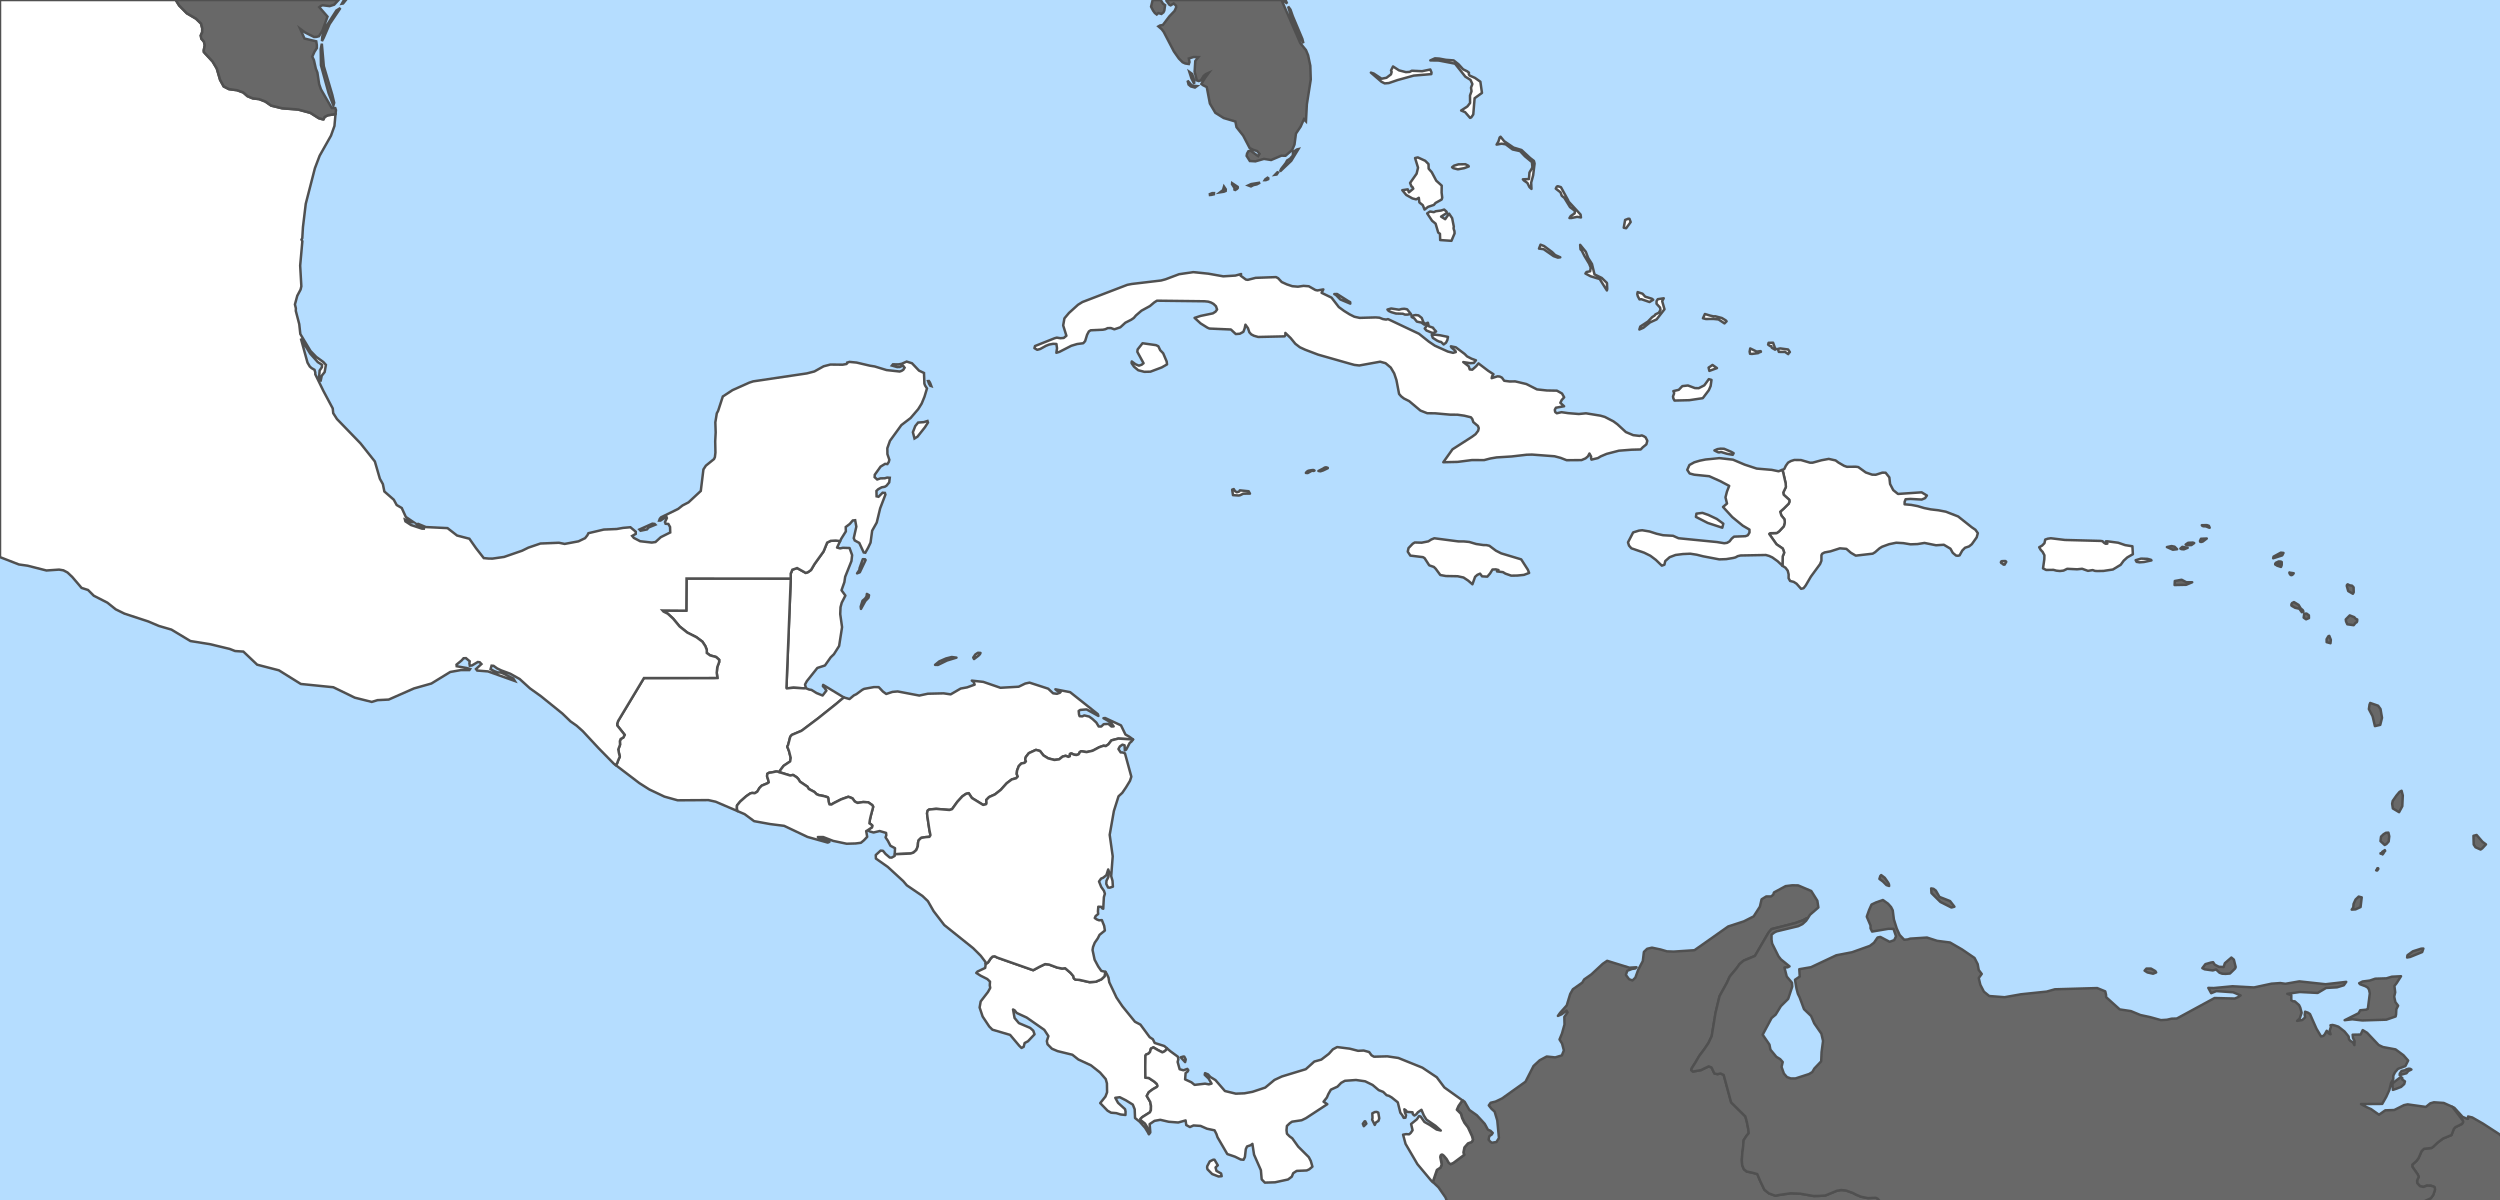 <?xml version="1.0" encoding="UTF-8" standalone="no"?>
<!-- Created with Inkscape (http://www.inkscape.org/) -->

<svg
   width="500"
   height="240"
   viewBox="0 0 500 240"
   version="1.1"
   id="svg1184"
   xmlns="http://www.w3.org/2000/svg"
   xmlns:svg="http://www.w3.org/2000/svg"
   xmlns:rdf="http://www.w3.org/1999/02/22-rdf-syntax-ns#"
   xmlns:cc="http://creativecommons.org/ns#"
   xmlns:dc="http://purl.org/dc/elements/1.1/">
  <defs
     id="defs1181" />
  <g
     id="layer1"
     style="display:inline">
    <rect
       style="fill:#b5ddff;fill-opacity:1;stroke:none;stroke-width:0.358;stroke-linejoin:bevel;stroke-miterlimit:4;stroke-dasharray:none;stroke-dashoffset:3.2;stroke-opacity:1"
       id="rect3238"
       width="500"
       height="240"
       x="0"
       y="0" />
    <path
       class="polygon"
       d="m 377.792,176.866 0.034,0.331 -0.53,-0.177 -0.707,-0.707 -0.707,-0.53 0.173,-0.571 0.18,-0.194 0.707,0.53 0.699,0.994 z"
       id="path2184"
       style="fill:#686868;fill-opacity:1;fill-rule:evenodd;stroke:#505050;stroke-width:0.5;stroke-linecap:round;stroke-linejoin:round;stroke-miterlimit:4;stroke-dasharray:none;stroke-opacity:1" />
    <path
       class="polygon"
       d="m 456.445,111.077 -1.811,0.575 0.08,-0.33 1.452,-0.792 0.529,0.056 z"
       id="path2190"
       style="fill:#686868;fill-opacity:1;fill-rule:evenodd;stroke:#505050;stroke-width:0.5;stroke-linecap:round;stroke-linejoin:round;stroke-miterlimit:4;stroke-dasharray:none;stroke-opacity:1" />
    <path
       class="polygon"
       d="m 471.099,124.586 -0.366,0.454 -1.272,-0.184 -0.255,-0.568 -0.057,-0.399 0.796,-0.807 0.897,0.347 0.347,0.381 0.253,0.075 -0.003,0.326 -0.091,0.238 z m -0.355,-6.134 -0.17,0.3 -0.933,-0.541 -0.285,-1.018 0.034,-0.215 0.156,-0.112 0.371,0.196 0.493,0.073 0.31,0.332 z"
       id="path2212"
       style="fill:#686868;fill-opacity:1;fill-rule:nonzero;stroke:#505050;stroke-width:0.5;stroke-linecap:round;stroke-linejoin:round;stroke-miterlimit:4;stroke-dasharray:none;stroke-opacity:1" />
    <path
       class="polygon"
       d="m 342.128,77.204 -0.364,0.836 -1.206,1.595 -2.694,0.402 -2.967,0.074 -0.229,-0.435 -0.069,-0.382 0.217,-0.598 -0.023,-0.236 -0.123,-0.24 1.087,-0.258 0.707,-0.74 1.124,-0.125 1.402,0.52 0.755,0.02 1.119,-0.573 0.899,-1.238 0.534,0.158 z m 1.263,-3.584 -1.519,0.56 -0.153,-0.658 0.774,-0.528 z m -1.424,-10.517 0.708,0.165 0.384,-0.011 1.305,0.342 0.778,0.47 0.174,0.194 -0.417,0.419 -1.2,-0.794 -1.048,-0.103 -1.473,0.019 -0.59,-0.15 0.393,-0.851 z m -13.292,2.455 -0.8,0.343 0.178,-0.591 1.534,-1.002 0.848,-0.881 0.482,-0.312 0.172,-0.242 0.673,-0.325 0.338,-0.567 -0.091,-0.463 -0.705,-0.764 0.01,-0.538 0.243,-0.379 1.189,-0.177 -0.314,0.573 0.468,1.623 -1.575,2.021 -1.349,0.626 z m 1.701,-5.812 0.26,0.204 -0.727,0.458 -1.638,-0.566 -0.369,0.039 -0.325,-0.602 -0.123,-0.446 0.08,-0.411 0.975,0.32 0.526,0.589 z m -8.928,-1.948 -0.069,0.292 -1.442,-2.279 -1.811,-0.553 -1.04,-0.55 0.216,-0.312 0.722,-0.136 0.12,-0.722 -0.308,-0.781 -0.954,-1.576 -0.536,-1.068 -0.246,-0.246 -0.069,-0.895 1.133,1.386 0.471,1.233 0.758,1.207 0.509,2.082 1.449,0.708 1.043,1.006 z m -9.396,-6.338 -0.477,0.067 -0.852,-0.301 -1.995,-1.387 -0.925,-0.12 0.304,-0.782 0.705,0.273 1.609,1.196 0.608,0.599 z m 14.083,-7.046 -0.904,1.235 -0.481,-0.105 0.274,-1.552 0.626,-0.246 0.245,0.014 z m -36.81,-2.068 0.023,0.261 -1.13,0.719 0.821,0.513 0.774,-1.116 0.615,0.907 0.336,1.701 -0.057,0.296 0.057,0.254 0.12,0.326 0.034,0.472 -0.627,1.485 -2.253,-0.153 -0.046,-1.252 -0.348,-0.242 -0.525,-1.788 -0.705,-0.576 -0.978,-1.47 0.569,-0.379 0.758,0.126 0.388,-0.177 1.05,-0.141 0.639,-0.201 z m 26.788,0.564 0.08,0.58 -0.764,-0.117 -1.128,0.227 -0.406,0.006 0.253,-0.397 0.782,-0.537 0.046,-0.511 -0.969,-0.737 -1.128,-1.834 -0.528,-0.435 -0.251,-0.689 -0.946,-0.739 0.197,-0.395 0.194,-0.093 0.64,0.19 1.449,2.638 0.091,0.253 z m -23.251,-9.28 -1.288,0.237 -0.92,-0.233 -0.236,-0.188 0.395,-0.315 0.868,-0.263 1.393,-0.026 0.61,0.311 0.068,0.136 z m -4.519,3.494 -0.023,1.381 0.124,1.033 -0.115,0.368 -1.234,0.69 -0.317,0.386 -1.163,0.389 -0.704,0.542 -0.352,-0.88 -0.683,-0.544 -0.115,-0.925 -0.522,0.312 -0.753,-0.19 -1.242,-0.7 -0.784,-0.951 1.099,-0.165 0.227,0.591 0.87,-0.725 -0.197,-0.382 -0.157,-0.049 -0.285,-0.71 1.308,-1.861 0.283,-1.2 -0.593,-1.926 0.554,-0.126 1.476,0.675 0.661,0.665 0.023,0.913 0.62,0.706 0.899,1.693 z m 12.486,-8.894 1.877,1.286 1.601,0.486 1.731,1.61 0.746,0.573 0.133,0.522 -0.292,2.384 -0.389,1.435 0.057,1.258 -0.406,-0.373 -0.41,-0.824 -0.674,-0.474 -0.225,-0.248 1.211,-0.055 0.103,-1.297 0.591,-1.023 -0.091,-1.065 -1.413,-1.172 -0.969,-1.032 -1.489,-0.33 -1.377,-1.027 -0.822,-0.126 -1.002,0.181 0.361,-0.612 0.251,-0.81 0.184,-0.151 z m -21.027,-14.158 1.381,0.355 0.74,-0.048 0.444,-0.233 2.044,0.095 1.65,-0.341 0.245,0.606 -0.046,0.316 -3.509,0.297 -3.219,0.889 -1.764,0.602 -0.829,0.067 -0.634,-0.317 -2.126,-1.836 0.569,0.183 1.571,1.038 0.975,-0.189 0.904,-0.686 0.138,-0.518 -0.135,-0.245 0.408,-0.818 z m 14.45,9.405 -0.237,0.099 -0.99,-1.142 -0.797,-0.332 1.246,-0.807 0.538,-0.694 -0.011,-1.513 0.304,-0.829 -0.103,-0.718 0.275,-0.733 -0.372,-0.823 -1.041,-0.653 -2.06,-2.596 -3.254,-0.63 -1.685,-0.026 0.926,-0.416 0.855,0.05 1.316,0.248 1.576,0.12 0.964,0.764 0.92,1.013 0.831,0.41 0.342,0.261 -0.034,0.294 0.138,0.276 1.084,0.474 1.091,0.765 0.32,2.243 -1.471,1.062 -0.27,3.248 z"
       id="path2234"
       style="fill:#ffffff;fill-opacity:1;fill-rule:nonzero;stroke:#505050;stroke-width:0.5;stroke-linecap:round;stroke-linejoin:round;stroke-miterlimit:4;stroke-dasharray:none;stroke-opacity:1" />
    <path
       class="polygon"
       d="m 458.375,115.014 -0.171,0.015 -0.137,-0.096 -0.12,-0.17 -0.069,-0.171 0.011,-0.099 0.103,0.046 0.749,0.109 -0.08,0.126 -0.127,0.139 z"
       id="path2238"
       style="fill:#686868;fill-opacity:1;fill-rule:evenodd;stroke:#505050;stroke-width:0.5;stroke-linecap:round;stroke-linejoin:round;stroke-miterlimit:4;stroke-dasharray:none;stroke-opacity:1" />
    <path
       class="polygon"
       d="m 173.074,120.186 -0.879,1.595 -0.056,-0.455 0.365,-1.18 0.495,-0.414 0.307,-0.436 0.069,-0.516 0.431,0.252 -0.108,0.509 z m -1.114,-5.725 -0.542,0.212 0.445,-0.658 0.065,-0.423 0.627,-1.754 0.449,0.01 0.119,0.156 z m -4.546,-4.947 0.611,0.168 0.552,-0.121 1.334,0.046 0.513,1.421 -0.136,1.191 -1.257,3.142 -0.159,1.08 -0.573,1.613 0.778,1.063 -0.727,1.414 -0.247,0.911 -0.059,1.375 0.367,2.612 -0.588,3.766 -1.039,1.644 -0.645,0.625 -1.154,1.635 -1.515,0.488 -2.097,2.634 -0.372,0.691 0.202,0.746 -0.492,0.009 -2.012,-0.124 -1.36,0.137 -0.054,-0.066 0.113,-2.832 0.173,-4.382 0.128,-3.214 0.124,-3.143 0.093,-2.355 0.126,-3.205 0.109,-2.766 -0.01,-0.993 0.329,-0.785 0.948,-0.33 1.229,0.685 0.511,0.286 0.461,-0.163 0.582,-0.419 0.715,-1.21 1.795,-2.496 0.72,-1.772 0.704,-0.352 1.013,-0.064 0.875,0.113 z"
       id="path2242"
       style="fill:#ffffff;fill-opacity:1;fill-rule:nonzero;stroke:#505050;stroke-width:0.5;stroke-linecap:round;stroke-linejoin:round;stroke-miterlimit:4;stroke-dasharray:none;stroke-opacity:1" />
    <path
       class="polygon"
       d="m 436.729,-49.375 -1.024,0.386 -0.285,-0.031 -0.203,-0.132 1.046,-0.386 0.873,-0.903 0.3,0.057 z"
       id="path2244"
       style="fill:#ffffff;fill-opacity:1;fill-rule:evenodd;stroke:#505050;stroke-width:0.5;stroke-linecap:round;stroke-linejoin:round;stroke-miterlimit:4;stroke-dasharray:none;stroke-opacity:1" />
    <path
       class="polygon"
       d="m 496.443,169.683 -0.326,0.225 -1.019,-0.455 -0.358,-0.549 -0.046,-1.743 0.628,-0.166 1.183,1.378 0.686,0.502 z"
       id="path2250"
       style="fill:#686868;fill-opacity:1;fill-rule:evenodd;stroke:#505050;stroke-width:0.5;stroke-linecap:round;stroke-linejoin:round;stroke-miterlimit:4;stroke-dasharray:none;stroke-opacity:1" />
    <path
       class="polygon"
       d="m 284.125,289.867 -0.309,0.252 -0.59,-0.452 -0.201,-0.569 0.361,-0.424 0.465,0.139 0.211,0.349 z m 78.125,-111.671 1.221,1.951 0.202,1.343 -1.675,1.46 -0.406,0.643 -0.408,0.139 -0.509,0.299 -1.549,0.564 -2.091,0.538 -2.721,0.689 -0.618,0.735 -2.693,4.624 -2.253,0.937 -0.82,0.688 -0.618,0.875 -1.343,1.611 -0.56,1.239 -1.484,2.69 -0.81,3.37 -0.308,1.893 -0.447,2.743 -0.656,1.379 -0.88,1.295 -0.946,1.266 -0.814,1.386 -0.692,1.085 -0.114,0.373 0.336,0.299 1.637,-0.299 0.643,-0.327 0.893,-0.419 0.56,0.224 0.56,1.195 0.635,0.149 0.596,-0.149 0.635,0.298 0.807,2.973 0.685,2.517 1.593,1.572 1.245,1.228 0.299,1.082 0.299,1.531 0.08,0.747 -0.389,0.452 -0.619,0.93 -0.154,1.782 -0.103,0.592 -0.115,1.65 0.08,1.014 0.331,0.791 0.551,0.454 1.121,0.234 1.01,0.277 0.582,1.375 0.826,1.743 0.885,0.733 1.3,0.482 0.928,-0.176 2.171,-0.309 1.867,0.074 2.729,0.469 1.017,-0.017 1.315,-0.088 2.31,-0.948 0.838,-0.142 0.936,0.083 1.363,0.482 0.74,0.381 0.949,0.394 1.384,0.281 0.889,-0.047 0.672,-0.018 0.39,0.179 2.176,2.71 1.884,2.347 1.644,1.971 1.774,2.127 0.138,0.125 0.799,-0.274 0.527,0.119 0.487,0.432 0.839,-0.178 1.193,-0.787 1.742,-0.158 2.289,0.472 3.018,0.002 3.748,-0.467 2.328,-0.507 0.909,-0.547 1.505,0.056 1.814,0.492 0.982,0.701 0.119,0.69 0.367,1.075 -0.393,1.09 -1.155,1.105 -0.641,1.411 -0.124,1.717 -0.596,1.269 -1.07,0.821 -0.416,1.198 0.236,1.573 -0.115,2.3 -0.468,3.025 v 1.808 l 0.468,0.591 0.215,0.848 -0.034,1.104 0.176,0.977 0.58,1.274 0.806,2.534 0.674,1.088 0.586,0.399 0.597,0.487 1.722,2.592 0.417,0.546 -0.126,0.478 -0.161,0.357 -0.197,0.228 -1.838,1.544 -3.648,3.357 -0.302,0.428 0.023,0.704 1.056,-0.453 1.131,0.378 0.553,0.075 0.251,0.277 0.327,0.905 0.377,0.15 0.553,0.378 1.081,0.955 0.905,1.006 0.678,0.482 0.478,0.448 0.151,0.654 -0.201,0.653 0.568,1.516 0.388,0.471 0.201,0.578 -0.201,0.578 0.478,0.679 0.52,1.336 0.636,1.631 0.08,0.905 0.265,0.417 0.311,1.211 0.531,1.137 -0.125,0.779 0.222,0.762 -2.157,0.509 -0.194,-0.08 -0.13,-0.281 0.057,-2.173 -0.023,-2.451 -0.332,-1.004 -0.987,-1.61 -1.309,-2.135 -0.357,-0.613 -0.553,-0.352 -0.653,-0.05 -0.478,0.151 -0.643,0.398 -0.607,0.433 -1.17,1.288 -1.177,1.505 -0.69,0.336 -0.692,0.138 -0.61,-0.047 -0.491,-0.405 -0.504,-0.822 -0.607,-1.091 -0.724,-0.356 -0.281,0.335 -0.241,0.641 -0.188,0.637 0.487,0.809 0.418,0.624 -0.718,-0.022 -2.325,0.001 -2.68,10e-4 -2.676,10e-4 -2.407,0.001 -2.229,5.6e-4 -0.851,-0.051 -0.864,-0.366 -0.829,-0.175 -0.437,0.029 -0.784,0.357 -1.022,0.052 -0.688,0.339 -0.554,-0.041 -0.01,1.88 -0.011,2.681 -0.011,2.842 0.616,-0.216 0.534,0.021 0.391,0.2 1.096,-0.161 0.608,0.086 0.575,0.072 0.534,0.01 0.328,0.226 0.441,-0.041 0.472,-0.247 0.566,0.154 0.605,0.4 0.39,0.596 0.349,0.739 0.349,0.39 -0.023,0.708 -0.01,0.555 -0.123,0.462 0.154,0.298 0.114,0.318 -0.034,0.185 -0.205,0.082 -0.441,0.061 -0.472,0.051 -0.328,-0.021 -0.257,-0.287 -0.246,-0.031 -0.359,0.041 -0.38,-0.175 -0.328,-0.359 -0.585,-0.36 -0.626,0.154 -0.431,0.185 -0.442,0.226 -0.4,0.236 -0.4,-0.061 -0.514,0.174 -0.431,0.267 -0.575,0.216 -0.626,0.103 -0.718,0.104 -0.688,0.041 -0.781,0.082 -0.046,1.497 -0.091,2.942 -0.057,1.948 0.003,1.795 0.302,0.654 1.383,1.383 1.081,0.728 0.918,0.812 0.912,0.341 0.382,0.306 0.252,0.502 0.125,0.528 0.103,0.453 -0.103,0.478 -0.226,0.452 0.103,0.478 0.327,0.377 0.103,0.478 0.226,0.452 0.126,0.453 0.277,0.326 0.352,0.227 0.453,0.376 0.046,0.352 -0.046,0.403 -0.003,0.304 0.43,0.691 0.128,0.487 -0.201,0.579 -0.194,2.007 -0.498,2.284 -0.317,1.744 -0.518,2.843 -0.602,3.307 -0.734,4.03 -0.725,3.98 -0.701,3.853 -0.634,3.481 -0.699,3.839 -0.424,2.326 -0.202,0.403 -0.585,-0.843 -0.885,-0.796 -0.829,-0.479 -0.352,-0.628 -0.478,-1.282 -0.662,-0.439 -0.469,-0.341 -0.453,0.05 -0.478,0.352 -0.739,0.225 -0.501,-0.033 -2.013,-0.883 -0.33,-0.084 1.293,-2.018 2.311,-3.607 1.469,-2.292 1.631,-2.546 0.834,-1.298 0.114,-0.222 -0.002,-0.332 -0.355,-0.496 -0.786,-0.209 -0.909,-0.38 -0.572,-0.616 -0.792,-0.265 -0.617,-0.44 -1.124,-0.429 -0.674,-0.397 -0.822,-0.143 -0.655,-0.727 -2.385,-1.407 -0.616,-0.134 -0.669,0.216 -0.982,0.224 -0.946,0.772 -1.183,0.248 -1.105,-0.008 -0.576,-0.46 -0.554,-0.166 -0.723,-0.627 -1.277,-0.48 -0.924,-0.335 -0.572,0.155 -0.735,0.7 -0.743,0.695 -0.591,0.432 -0.792,-0.023 -0.946,0.639 -0.93,0.226 -0.938,0.1 -1.082,0.224 -1.198,-0.386 -0.981,-0.341 -0.44,-0.154 -0.397,0.107 -0.616,0.355 -1.107,0.151 -0.865,0.034 -0.616,-0.165 -0.553,-0.619 -0.895,-0.316 -0.984,-0.385 -0.208,-0.796 0.141,-0.594 0.384,-0.858 -0.213,-0.886 -0.414,-1.402 -0.177,-0.571 -0.308,-0.486 -0.485,-0.176 -0.948,0.132 -1.035,-0.53 -0.639,-0.506 -0.33,-0.618 0.352,-1.166 -0.309,-0.991 -0.617,-0.551 -0.397,-0.969 -0.617,-0.771 -0.814,-0.395 -0.814,0.043 -0.639,-0.243 -0.727,-0.815 -0.683,-0.308 -0.771,-0.793 -1.441,-0.352 -0.748,-0.31 -0.428,-0.488 -0.576,-0.877 0.069,-0.484 -0.279,-0.477 -0.249,-0.857 -0.49,-1.263 -0.539,-0.718 -0.555,-0.542 -0.47,-0.459 -0.699,-0.683 -0.859,-0.396 -0.726,-0.418 -0.286,-0.617 -0.243,-0.507 -0.407,0.037 -0.585,-0.044 -0.644,-0.128 -0.681,-0.369 -0.567,-0.447 -0.954,-0.755 -0.521,-0.099 h -0.462 l -0.683,0.739 -2.047,-0.777 -1.749,-1.155 -1.817,-0.301 -1.176,-0.704 -1.084,-1.104 -0.585,-0.745 -0.475,-0.37 -2.311,-1.07 -0.461,-0.104 -0.88,0.496 -0.287,0.298 -0.057,0.855 -0.103,0.487 -0.767,0.294 -1.236,-0.063 -0.861,-0.31 -0.576,-0.046 -0.117,0.243 -0.324,0.105 -0.702,-0.07 -1.035,-0.237 -0.938,-0.316 -1.273,-0.671 -0.588,0.083 -1.448,-0.144 -1.182,-0.382 -0.301,-0.353 -0.512,-2.414 -0.156,-0.167 -0.51,-0.105 -0.857,-0.332 -0.539,-0.389 -0.281,-0.668 -0.339,-0.634 -1.444,0.142 -2.366,-0.836 -1.638,-0.796 -1.499,-0.884 -2.274,-1.742 -0.868,-0.431 -1.072,-0.533 -0.633,-0.858 -1.047,-0.866 -0.351,-0.236 -0.328,-0.783 -1.562,-1.136 0.773,-1.465 1.878,-1.101 2.464,0.855 0.302,-1.709 -0.892,-1.512 0.132,-2.857 0.288,-0.568 0.65,-0.764 0.847,-0.529 0.496,-0.153 0.844,0.262 0.532,-0.57 2.008,0.254 0.609,-0.239 0.416,-0.387 0.49,-0.296 0.626,-0.687 0.359,-0.793 0.3,-0.308 0.694,0.108 0.069,-0.342 0.357,-0.467 1.216,-1.044 -0.011,-0.462 -0.341,-1.006 0.08,-0.369 0.702,-0.128 0.831,-0.283 0.444,-0.961 0.548,-0.839 0.628,-1.232 0.691,-0.077 0.366,-1.439 0.93,-1.261 1.892,-3.739 -0.57,0.082 -0.453,0.499 -0.518,-0.059 -0.587,-0.294 0.172,-1.685 -0.338,-0.2 -0.914,1.297 -0.788,-1.32 -0.069,-0.804 0.331,-0.796 -0.046,-0.536 -1.277,0.399 0.057,-0.496 0.795,-0.51 0.36,-0.531 0.692,-0.578 0.287,-0.875 0.168,-1.355 0.311,-1.458 -0.23,-0.718 -0.375,-0.614 -0.311,-2.714 0.091,-1.581 -0.161,-1.24 -0.325,-1.051 -1.513,-1.379 2.392,-1.58 0.859,-1.192 -1.088,-2.454 -1.422,-2.068 -0.046,-1.242 0.376,0.159 0.477,-0.038 0.438,-2.617 -0.103,-0.811 -0.799,-1.308 -0.993,-0.032 -0.869,-1.644 -0.498,-0.369 -0.4,-1.035 -1.4,-2.017 -1.112,-1.05 0.83,-2.434 0.725,-0.466 0.237,-0.607 -0.284,-1.495 0.08,-0.351 0.171,-0.149 0.17,0.01 0.293,0.225 0.544,0.645 0.456,0.799 0.365,0.245 0.551,-0.264 2.138,-1.592 -0.137,-0.493 0.195,-0.997 0.714,-0.817 0.764,-0.278 0.228,-0.455 -0.186,-0.7 -0.802,-1.747 -0.717,-0.94 -0.461,-0.936 -0.244,-0.862 -0.812,-0.812 0.344,-0.769 0.631,-0.899 0.216,-0.155 0.343,0.246 0.942,1.631 1.499,1.062 1.572,1.713 0.643,1.18 0.512,0.215 0.446,0.428 -0.196,0.317 -0.491,0.334 -0.143,0.687 0.319,0.385 0.339,0.245 0.916,-0.155 0.504,-0.805 -0.339,-3.517 -0.53,-1.758 -0.611,-0.548 -0.55,-0.695 0.371,-0.526 0.977,-0.237 1.287,-0.616 4.704,-3.357 1.612,-3.153 1.234,-1.142 1.394,-0.743 1.704,0.174 1.325,-0.397 0.407,-1.004 -0.361,-1.361 -0.51,-0.821 0.489,-1.191 0.506,-1.807 -0.034,-1.518 0.653,-0.905 -0.226,-0.356 -0.956,0.733 -0.755,0.328 0.428,-0.604 1.336,-1.498 0.694,-2.279 0.534,-0.949 1.886,-1.326 0.373,-0.639 1.424,-0.994 2.297,-2.134 0.878,-0.595 4.451,1.376 1.414,-0.086 -0.253,0.251 -0.652,0.086 -0.943,0.373 -0.274,0.821 0.639,0.86 0.677,0.249 0.578,-0.553 0.572,-1.58 0.921,-1.745 0.217,-1.829 0.653,-0.629 0.956,-0.225 1.705,0.362 1.298,0.379 1.355,0.048 4.145,-0.277 6.745,-4.748 3.133,-1.021 1.962,-0.998 1.252,-1.949 0.336,-1.464 0.92,-0.568 0.969,0.001 0.444,-0.356 0.138,-0.451 2.333,-1.264 1.335,-0.164 1.18,0.024 z"
       id="path2278"
       style="fill:#686868;fill-opacity:1;fill-rule:nonzero;stroke:#505050;stroke-width:0.5;stroke-linecap:round;stroke-linejoin:round;stroke-miterlimit:4;stroke-dasharray:none;stroke-opacity:1" />
    <path
       class="polygon"
       d="m 221.089,194.366 0.282,0.453 0.332,0.713 0.147,0.915 1.449,3.065 1.156,1.716 2.534,3.122 1.096,0.574 1.85,2.512 0.639,0.415 0.364,0.742 1.919,0.61 0.531,0.449 -0.065,0.21 -0.197,0.221 -0.282,0.223 -0.374,0.153 -0.904,-0.459 -0.885,-0.521 -0.49,0.239 -0.184,0.677 -0.328,0.347 -0.411,0.136 -0.169,0.227 -0.034,2.284 0.029,2.152 0.673,0.048 1.121,0.748 0.478,0.44 0.152,0.406 -0.139,0.199 -0.82,0.469 -0.799,0.594 -0.4,0.741 0.699,1.198 0.149,0.813 -0.024,0.851 -0.192,0.409 -1.55,0.978 -0.34,0.342 0.046,0.248 0.855,0.675 0.405,0.653 0.337,0.787 0.046,0.683 -0.774,-1.267 -1.074,-1.209 -0.934,-0.745 -0.071,-1.738 -0.374,-0.943 -1.407,-0.869 -1.204,-0.609 -0.893,0.124 0.547,0.999 1.414,1.281 0.093,0.491 -0.023,0.659 -0.973,-0.101 -0.858,-0.269 -1.046,-0.085 -0.695,-0.393 -1.475,-1.529 1.048,-1.305 0.325,-0.857 -0.027,-1.776 -0.24,-0.861 -1.136,-1.311 -1.809,-1.438 -2.535,-1.175 -1.191,-0.947 -2.968,-0.726 -1.128,-0.481 -0.881,-0.893 -0.132,-0.641 0.312,-0.987 -0.819,-1.254 -3.536,-2.466 -1.977,-0.908 -0.424,-0.533 -0.314,-0.166 0.304,1.702 0.864,1.026 2.257,0.958 0.621,0.557 0.25,0.725 -1.31,1.387 -0.666,0.353 -0.198,0.757 -0.427,0.23 -0.45,-0.436 -1.831,-2.176 -3.538,-1.043 -0.64,-0.64 -1.317,-1.987 -0.606,-1.815 0.217,-1.21 1.454,-1.885 0.454,-0.821 -0.092,-0.506 0.048,-0.744 -0.543,-0.52 -1.346,-0.677 -0.857,-0.543 0.235,-0.271 1.541,-0.729 0.097,-0.658 -0.007,-0.218 0.252,-0.048 0.224,-0.174 0.138,-0.182 0.42,-0.634 0.368,-0.358 0.424,-0.057 0.518,0.264 1.943,0.683 2.16,0.758 3.076,1.079 1.275,-0.691 1.097,-0.528 0.764,0.075 1.654,0.615 0.996,0.196 0.611,-0.062 1.057,0.903 0.577,0.678 0.096,0.452 0.322,0.243 0.823,0.054 2.017,0.46 1.233,-0.09 1.12,-0.486 0.616,-0.581 z"
       id="path2284"
       style="fill:#ffffff;fill-opacity:1;fill-rule:evenodd;stroke:#505050;stroke-width:0.5;stroke-linecap:round;stroke-linejoin:round;stroke-miterlimit:4;stroke-dasharray:none;stroke-opacity:1" />
    <path
       class="polygon"
       d="m 233.406,72.879 -1.061,0.605 -2.262,0.852 -1.214,0.03 -1.228,-0.32 -0.846,-0.713 -0.482,-0.702 0.041,-0.337 0.767,0.563 0.662,0.277 0.543,-0.184 0.384,-0.305 -1.242,-2.27 0.055,-0.48 0.987,-1.245 2.685,0.379 0.47,0.219 0.373,0.788 0.598,0.619 0.702,1.654 z m 55.79,-4.336 -0.469,0.349 -0.513,-0.504 -0.326,-0.055 -0.45,-0.2 -0.876,-0.561 -0.211,-0.581 0.727,-0.044 0.916,0.103 1.605,0.33 -0.14,0.656 z m -2.399,-2.002 -0.376,0.032 -1.136,-0.476 -0.339,-0.397 0.399,-0.533 0.08,-0.578 0.155,-0.039 0.184,0.7 0.865,0.298 0.057,0.154 0.531,0.594 z m -1.684,-1.797 -0.233,0.19 -0.617,-0.425 -0.894,-0.185 -0.526,-0.661 -0.501,-0.254 -0.046,-0.243 0.828,-0.16 0.575,0.071 0.643,0.505 0.371,0.927 z m -6.876,-3.045 1.565,0.242 0.543,-0.145 0.522,-0.042 0.551,0.1 0.767,0.948 -0.674,0.118 h -0.535 l -0.395,-0.171 -1.404,-0.044 -0.928,-0.276 -0.509,-0.235 -0.25,-0.287 z m -8.203,-1.273 0.023,0.299 -1.994,-0.837 -0.856,-0.872 -0.346,-0.2 0.559,-0.017 2.246,1.43 z m -28.368,-5.691 2.988,0.531 2.415,-0.15 1.155,-0.31 -0.106,0.322 1.061,0.786 0.387,0.054 1.562,-0.398 4.077,-0.151 0.419,0.221 0.718,0.766 1.041,0.474 1.076,0.36 1.126,0.096 1.123,-0.164 1.054,0.08 1.315,0.746 0.415,0.089 1.178,-0.204 -0.348,0.682 1.985,0.959 1.453,1.885 1.057,0.774 1.12,0.695 0.942,0.471 1.057,0.225 3.205,-0.092 0.758,0.058 0.678,0.269 0.647,0.106 0.374,-0.1 6.196,2.935 1.968,1.567 1.203,0.814 2.602,1.177 1.046,0.259 0.547,-0.156 -0.103,-0.259 -0.762,-0.653 -0.114,-0.239 0.979,0.201 1.769,1.327 0.486,0.491 0.883,0.454 0.888,0.329 -0.423,0.524 -0.722,0.044 -1.387,-0.216 1.101,0.852 0.19,0.62 0.513,0.052 0.763,-0.682 0.482,-0.575 1.945,1.483 1.047,0.678 -0.268,0.396 -0.091,0.392 1.168,-0.365 0.444,0.04 0.428,0.211 0.469,0.637 1.091,0.141 1.1,-0.017 2.234,0.527 2.116,1.071 1.991,0.219 2.008,0.037 1.017,0.567 0.432,0.76 -0.487,0.538 -0.278,0.562 0.749,0.69 -1.63,0.293 -0.23,0.415 0.08,0.449 0.324,0.247 0.933,-0.216 1.347,0.192 2.126,0.171 1.424,-0.14 2.891,0.47 0.88,0.251 1.716,0.883 0.794,0.582 1.702,1.568 1.468,0.617 1.272,0.149 0.444,-0.103 0.404,0.17 0.353,0.22 0.35,0.687 -0.193,0.723 -0.726,0.586 -0.404,0.427 -1.817,0.049 -2.538,0.196 -2.455,0.637 -1.198,0.506 -0.548,0.335 -1.291,0.31 -0.091,-0.265 0.023,-0.334 -0.338,-0.621 -0.293,0.558 -0.48,0.408 -0.81,0.348 -2.982,0.023 -1.2,-0.469 -1.23,-0.321 -4.485,-0.335 -1.076,0.03 -2.996,0.347 -3.012,0.188 -1.26,0.215 -1.246,0.325 -2.423,-0.01 -2.865,0.369 -2.872,0.067 1.84,-2.584 3.881,-2.489 0.73,-0.534 0.52,-0.687 0.123,-0.518 -0.17,-0.441 -0.925,-0.779 -0.188,-0.58 -0.275,-0.375 -1.345,-0.326 -1.362,-0.195 -1.433,-0.007 -3.012,-0.268 -1.601,-0.021 -1.357,-0.53 -2.252,-1.889 -1.055,-0.529 -0.542,-0.423 -0.421,-0.487 -0.53,-2.772 -0.448,-1.334 -0.683,-1.16 -1.04,-0.88 -1.087,-0.299 -4.176,0.754 -0.971,-0.112 -0.946,-0.257 -6.304,-1.795 -2.6,-0.988 -1.06,-0.489 -0.905,-0.698 -0.938,-1.144 -1.055,-1.023 0.007,0.414 -0.163,0.269 -5.278,0.121 -0.841,-0.236 -0.541,-0.278 -0.383,-0.414 -0.282,-0.829 -0.503,-0.696 -0.16,0.742 -0.261,0.684 -0.706,0.382 -0.808,0.06 -0.979,-0.909 -4.277,-0.187 -0.379,-0.154 -1.405,-0.88 -1.199,-1.104 1.194,-0.389 2.463,-0.512 0.533,-0.341 0.309,-0.435 -0.222,-0.651 -0.489,-0.468 -0.504,-0.275 -0.558,-0.176 -0.737,-0.074 -9.517,-0.117 -0.551,0.352 -0.853,0.721 -1.69,0.925 -1.114,0.959 -0.418,0.495 -0.521,0.354 -1.171,0.595 -0.998,0.915 -1.212,0.409 -0.662,-0.249 -0.655,0.003 -0.474,0.225 -0.497,0.103 -2.441,0.112 -0.365,0.233 -0.349,0.656 -0.396,1.277 -0.375,0.422 -1.224,0.161 -1.167,0.35 -2.373,1.217 -0.613,0.177 0.133,-0.891 -0.119,-0.866 -0.669,-0.031 -0.763,0.144 -0.636,0.243 -1.176,0.648 -0.597,0.164 -0.558,-0.331 0.114,-0.424 3.928,-1.562 0.439,-0.119 0.698,0.117 0.683,-0.053 0.533,-0.438 -0.646,-2.067 0.248,-1.406 0.911,-1.087 1.819,-1.646 0.876,-0.541 8.975,-3.439 0.919,-0.176 5.832,-0.69 0.89,-0.239 2.705,-1.019 2.841,-0.416 z"
       id="path2286"
       style="fill:#ffffff;fill-opacity:1;fill-rule:nonzero;stroke:#505050;stroke-width:0.5;stroke-linecap:round;stroke-linejoin:round;stroke-miterlimit:4;stroke-dasharray:none;stroke-opacity:1" />
    <path
       class="polygon"
       d="m 390.882,181.339 -0.596,0.163 -2.187,-1.099 -1.809,-1.786 -0.057,-0.933 0.461,0.08 0.475,0.356 0.725,1.262 2.118,0.83 z"
       id="path2288"
       style="fill:#686868;fill-opacity:1;fill-rule:evenodd;stroke:#505050;stroke-width:0.5;stroke-linecap:round;stroke-linejoin:round;stroke-miterlimit:4;stroke-dasharray:none;stroke-opacity:1" />
    <path
       class="polygon"
       d="m 247.001,98.225 0.368,0.221 0.465,-0.135 0.133,-0.242 1.76,0.18 0.266,0.474 -1.34,0.012 -0.601,0.305 -0.301,0.063 -1.153,-0.074 -0.163,-1.099 0.32,-0.116 z m 15.855,-4.097 -0.114,0.065 -0.365,-0.049 -0.837,0.467 -0.361,-0.027 0.114,-0.163 0.173,-0.153 0.197,-0.114 0.184,-0.044 0.586,-0.095 0.278,-0.011 0.19,0.106 z m 1.774,-0.042 -0.533,0.174 -0.412,-0.067 0.935,-0.474 0.241,-0.16 0.205,-0.085 0.214,-10e-4 0.275,0.098 v 0.072 z"
       id="path2290"
       style="fill:#ffffff;fill-opacity:1;fill-rule:nonzero;stroke:#505050;stroke-width:0.5;stroke-linecap:round;stroke-linejoin:round;stroke-miterlimit:4;stroke-dasharray:none;stroke-opacity:1" />
    <path
       class="polygon"
       d="m 476.051,144.973 -1.068,0.248 -0.46,-1.968 -0.746,-1.429 0.128,-0.893 0.135,-0.338 1.575,0.548 0.488,0.665 0.299,1.751 z"
       id="path2302"
       style="fill:#686868;fill-opacity:1;fill-rule:evenodd;stroke:#505050;stroke-width:0.5;stroke-linecap:round;stroke-linejoin:round;stroke-miterlimit:4;stroke-dasharray:none;stroke-opacity:1" />
    <path
       class="polygon"
       d="m 356.478,113.159 0.046,-1.879 0.302,-0.762 -0.282,-0.804 -1.262,-0.854 -0.773,-1.099 -0.684,-0.973 0.154,-0.142 1.372,-0.043 0.482,-0.357 0.924,-0.997 0.185,-0.802 -0.08,-0.606 -0.601,-0.725 -0.236,-0.764 0.742,-0.667 0.969,-0.972 0.133,-0.374 -0.023,-0.37 -1.132,-1.025 -0.08,-0.44 0.527,-1.112 -0.046,-0.737 -0.525,-2.299 -0.249,-0.342 0.503,-0.193 0.331,-0.685 0.441,-0.61 0.586,-0.329 0.664,-0.204 1.323,0.016 1.828,0.532 0.518,-0.008 1.756,-0.483 1.457,-0.268 1.371,0.305 0.554,0.415 1.132,0.657 0.568,0.201 1.788,-0.015 0.489,0.065 1.502,1.085 1.264,0.434 0.734,0.022 1.316,-0.42 0.652,0.012 0.748,0.936 0.147,1.328 0.626,1.21 0.958,0.774 4.726,-0.325 1.055,0.638 -0.363,0.526 -0.667,0.281 -2.246,-0.125 -0.983,0.063 -0.197,0.525 -0.003,0.487 1.314,0.116 1.289,0.245 1.312,0.39 1.336,0.267 1.502,0.174 1.482,0.282 2.47,0.954 2.729,2.17 0.73,0.494 0.481,0.68 -0.229,0.837 -0.976,1.372 -0.552,0.442 -0.805,0.268 -0.552,0.561 -0.531,0.96 -0.326,0.081 -0.383,-0.04 -0.656,-0.544 -0.469,-0.835 -1.316,-0.783 -1.566,0.1 -2.306,-0.463 -1.396,0.225 -1.396,0.05 -1.429,-0.236 -1.436,-0.082 -1.434,0.295 -1.39,0.503 -0.513,0.319 -0.893,0.782 -0.473,0.289 -3.385,0.393 -0.975,-0.573 -0.904,-0.783 -1.302,-0.107 -1.887,0.606 -1.18,0.22 -0.48,0.261 -0.14,0.296 -0.003,1.095 -0.267,0.665 -1.839,2.513 -1.038,1.773 -0.426,0.548 -0.494,0.12 -0.905,-1.019 -0.578,-0.369 -0.715,-0.185 -0.303,-0.542 0.011,-0.77 -0.188,-0.746 -0.441,-0.586 z"
       id="path2306"
       style="fill:#ffffff;fill-opacity:1;fill-rule:evenodd;stroke:#505050;stroke-width:0.5;stroke-linecap:round;stroke-linejoin:round;stroke-miterlimit:4;stroke-dasharray:none;stroke-opacity:1" />
    <path
       class="polygon"
       d="m 471.105,181.876 -0.759,0.048 0.301,-0.422 0.069,-0.718 0.398,-0.875 0.621,-0.591 0.609,0.156 -0.229,1.931 z"
       id="path2354"
       style="fill:#686868;fill-opacity:1;fill-rule:evenodd;stroke:#505050;stroke-width:0.5;stroke-linecap:round;stroke-linejoin:round;stroke-miterlimit:4;stroke-dasharray:none;stroke-opacity:1" />
    <path
       class="polygon"
       d="m 158.154,115.717 -0.109,2.766 -0.126,3.205 -0.093,2.355 -0.124,3.143 -0.128,3.214 -0.173,4.382 -0.113,2.832 0.054,0.066 1.36,-0.137 2.012,0.124 0.492,-0.008 0.616,0.247 0.475,0.074 1.023,0.638 1.2,0.483 0.766,-0.974 -0.403,-0.587 -0.301,-0.3 0.047,-0.262 4.169,2.523 -0.492,0.389 -1.062,0.899 -1.924,1.537 -1.724,1.376 -1.659,1.248 -1.494,1.124 -0.176,0.112 -1.895,0.802 -0.316,0.37 -0.408,1.588 -0.185,0.394 0.344,0.882 0.342,1.362 -0.109,0.711 -1.311,0.877 -0.601,0.789 -0.264,0.51 -0.235,-0.133 -0.406,-0.04 -0.935,0.198 -0.452,0.044 -0.378,0.226 -0.037,0.491 0.25,0.796 0.09,0.41 -0.263,0.189 -1.152,0.478 -0.454,0.472 -0.436,0.733 -0.506,0.307 -0.527,-0.057 -0.374,0.108 -0.798,0.55 -1.203,1.064 -0.645,0.79 -0.015,0.59 0.122,0.53 -4.377,-1.875 -1.458,-0.32 -6.147,0.039 -2.637,-0.737 -3.005,-1.423 -2.032,-1.292 -4.744,-3.617 0.298,-0.292 0.251,-0.674 0.31,-0.695 -0.189,-0.802 -0.113,-0.65 0.35,-0.946 -0.033,-0.71 0.163,-0.438 0.519,-0.283 0.273,-0.541 -1.477,-1.864 10e-4,-0.425 0.195,-0.523 1.198,-1.992 1.424,-2.368 1.571,-2.613 0.945,-1.571 3.45,-0.002 2.283,-0.002 2.898,-0.001 3.151,-0.002 2.067,-0.001 0.853,-0.017 -0.145,-1.022 0.111,-1.129 0.378,-1.026 v -0.453 l -0.617,-0.553 -1.194,-0.322 -0.665,-0.489 -0.002,-0.62 -0.292,-0.75 -0.578,-0.88 -1.201,-0.901 -1.822,-0.92 -1.551,-1.235 -1.281,-1.552 -1.083,-0.998 -0.834,-0.418 -0.197,-0.222 2.441,0.021 2.309,0.019 0.016,-2.224 0.015,-1.976 0.015,-2.231 4.186,0.002 4.999,0.003 5.186,0.003 4.074,0.003 z"
       id="path2358"
       style="fill:#ffffff;fill-opacity:1;fill-rule:evenodd;stroke:#505050;stroke-width:0.5;stroke-linecap:round;stroke-linejoin:round;stroke-miterlimit:4;stroke-dasharray:none;stroke-opacity:1" />
    <path
       class="polygon"
       d="m 522.652,255.584 -0.605,0.72 -0.114,0.457 -0.392,0.812 -0.303,0.44 0.444,1.01 0.505,0.044 0.192,0.129 0.127,0.198 -0.023,0.214 -0.194,0.193 -0.483,0.245 -0.46,0.583 0.046,0.642 -0.287,0.335 -0.925,0.178 -1.81,10e-4 -0.888,0.043 -0.71,0.109 -0.466,0.417 -0.594,0.29 -0.465,0.069 -0.413,0.484 -0.409,0.687 0.139,0.469 0.422,0.627 0.25,0.64 -0.327,1.038 -0.359,0.802 -0.211,0.612 -0.286,1.176 -0.696,1.294 -0.498,0.736 0.002,0.801 0.252,1.137 1.42,1.656 0.47,0.792 0.387,1.269 1.281,1 0.808,0.808 -0.08,1.068 0.103,0.333 0.502,0.269 0.605,0.206 0.673,-0.017 0.601,-0.091 0.14,-0.15 1.39,-0.02 0.156,0.268 0.08,1.537 0.057,0.622 0.331,0.251 0.197,0.381 0.011,0.346 0.069,0.861 0.206,0.453 -0.034,0.919 0.143,0.337 0.384,0.228 0.485,0.658 0.182,0.083 0.091,0.233 0.415,0.937 0.211,0.28 0.148,0.041 0.057,0.325 0.301,0.876 0.203,0.216 0.389,0.643 0.156,0.701 0.514,0.791 0.523,0.557 0.236,0.576 0.669,1.274 0.648,0.894 0.88,0.233 0.735,0.125 0.46,0.345 0.452,0.373 -0.487,0.17 -0.434,0.228 -0.603,-0.176 -0.837,0.095 -0.871,0.252 -0.804,0.125 -1.514,-0.401 -0.462,-0.055 -0.314,-0.174 -0.628,-0.791 -0.299,-0.093 -0.806,0.369 -0.981,0.255 -0.478,-0.048 -0.562,0.266 -0.523,0.356 -1,1.541 -0.517,0.544 -0.555,0.251 -1.109,-0.007 -1.185,0.055 -0.887,0.373 -0.831,0.19 -0.416,0.024 -0.14,0.845 -0.189,0.392 -0.261,0.224 -0.645,0.067 -0.58,-0.03 -0.352,-0.352 -0.653,-0.176 -0.578,-0.126 -0.377,-0.201 -0.302,0.05 -0.251,0.352 -0.202,0.302 -0.176,0.553 -0.88,0.177 -0.377,0.315 0.219,1.037 -0.103,0.405 -0.185,0.315 -1.063,0.063 -0.906,-0.022 -0.521,0.382 -0.649,0.445 -0.395,0.083 -0.464,-0.027 -0.617,-0.516 -0.592,-0.635 -1.504,-0.445 -1.492,-0.369 -0.978,-1.01 -0.231,-0.497 -0.461,-0.218 -1.16,-1.198 -0.642,-0.771 -0.694,-0.205 -0.798,-0.322 0.034,-0.558 -0.057,-0.537 -0.342,-0.218 -0.481,-0.145 -0.177,-0.302 0.046,-0.704 0.091,-1.816 -0.133,-1.739 -1.071,-0.604 -0.462,-0.409 -0.811,-2.571 -0.382,-1.159 -0.023,-0.86 0.269,-2.566 0.304,-1.11 0.828,-2.226 0.478,-0.754 0.023,-0.563 -0.046,-0.725 -0.243,-1.429 1.4,-0.901 0.6,-0.379 0.103,-0.604 0.75,-0.763 0.331,-0.727 0.277,-0.571 -0.08,-0.302 -0.327,-0.175 -0.385,-0.544 -0.81,-1.565 -0.293,-0.317 -0.247,-0.44 0.127,-0.694 0.317,-0.751 -0.046,-0.315 -0.485,-0.405 -0.998,-0.676 -0.829,-0.05 -0.642,-0.244 -0.943,-0.033 -0.754,-0.075 -0.428,-0.252 0.091,-0.415 0.187,-0.32 0.634,-0.787 0.424,-0.842 0.057,-0.823 0.129,-1.081 0.184,-0.939 0.103,-1.061 -0.997,-0.697 -0.318,-0.573 -0.412,-0.508 h -0.453 l -0.683,-0.218 -1.067,0.669 -0.839,-0.124 -0.578,0.252 -1.333,-0.05 -0.855,-0.327 -1.035,0.218 -2.416,-2.684 -2.431,-2.7 -2.39,-2.654 -0.16,-0.362 1,-1.263 0.892,-0.909 0.747,-0.515 0.351,-0.455 -0.269,-1.948 0.011,-0.7 -0.349,-0.762 -0.251,-0.855 0.301,-0.713 0.36,-0.497 0.465,-0.192 1.114,-0.174 0.788,-0.071 0.278,-0.286 0.458,-0.332 0.599,-0.018 1.174,0.23 0.535,-0.429 0.969,-0.583 2.179,-1.007 0.489,-0.656 0.342,-1.017 -0.034,-0.478 -0.223,-0.183 -0.539,-0.166 -0.828,-0.023 -0.665,0.261 -0.684,-0.143 -0.571,-0.626 -0.034,-0.519 0.338,-0.733 -0.196,-0.484 -1.089,-1.543 0.007,-0.425 0.789,-0.692 0.449,-0.59 0.613,-1.41 0.487,-0.469 1.517,-0.165 0.385,-0.301 0.774,-0.746 1.149,-0.851 1.662,-0.679 0.475,-1.237 0.295,-0.337 1.32,-0.651 0.23,-0.347 -0.034,-0.306 -2.12,-2.775 0.421,0.19 1.643,1.811 0.91,0.391 0.192,0.009 0.007,-0.47 0.835,0.198 2.157,1.238 3.155,2.046 4.432,3.866 1.26,1.47 0.849,0.693 1.317,1.686 0.385,0.824 -0.034,3.28 -1.167,2.218 -0.285,1.669 -0.069,2.221 -0.678,1.274 0.901,-0.693 0.279,-2.004 0.766,-1.217 0.995,-1.336 1.329,-0.321 1.432,0.569 1.153,0.1 1.017,0.396 2.163,2.136 2.113,1.689 0.769,1.355 2.24,0.678 1.324,1.068 0.425,0.925 0.262,2.421 -0.433,3.653 z"
       id="path2362"
       style="fill:#686868;fill-opacity:1;fill-rule:evenodd;stroke:#505050;stroke-width:0.5;stroke-linecap:round;stroke-linejoin:round;stroke-miterlimit:4;stroke-dasharray:none;stroke-opacity:1" />
    <path
       class="polygon"
       d="m 196.665,136.378 3.424,1.178 3.649,-0.213 1.316,-0.636 0.85,-0.182 3.736,1.212 0.985,0.93 0.768,0.092 0.596,-0.213 0.16,-0.193 -0.734,-0.203 -0.334,-0.291 2.944,0.572 5.541,4.398 0.116,0.358 -2.366,-1.302 -1.254,0.099 -0.326,0.21 0.071,0.71 0.115,0.333 0.537,0.038 0.396,-0.192 0.978,0.232 0.648,0.471 0.787,0.724 0.47,0.786 0.508,0.012 0.499,-0.473 0.941,-0.057 0.612,0.529 0.433,-0.031 -0.606,-0.82 -1.426,-0.815 0.339,-0.034 3.161,1.464 0.893,1.837 0.744,0.418 0.776,0.561 -2.936,-0.171 -1.385,0.354 -0.607,0.792 -0.522,0.355 -0.435,-0.081 -0.881,0.311 -1.327,0.704 -1.197,0.267 -1.067,-0.171 -0.31,0.173 -0.083,0.231 -0.161,0.224 -0.415,0.121 -0.474,-0.064 -0.534,-0.249 -0.282,0.106 -0.031,0.46 -0.288,0.123 -0.546,-0.217 -0.614,0.166 -0.683,0.548 -0.959,0.117 -1.235,-0.316 -0.956,-0.596 -0.677,-0.878 -0.813,-0.221 -1.422,0.654 -0.595,0.763 -0.129,0.465 0.138,0.423 -0.261,0.282 -0.66,0.141 -0.502,0.518 -0.344,0.895 -0.069,0.691 0.206,0.487 -0.329,0.359 -0.865,0.23 -1.022,0.773 -1.178,1.313 -1.171,0.918 -1.165,0.52 -0.562,0.578 0.04,0.636 -0.071,0.198 -0.222,0.075 -0.38,0.086 -2.247,-1.382 -0.645,-0.963 -0.557,0.148 -0.707,0.486 -0.992,1.085 -1.066,1.475 -0.515,0.164 -2.66,-0.219 -1.407,0.13 -0.289,0.198 -0.133,0.541 0.081,0.724 0.387,2.6 0.216,1.07 -0.212,0.331 -0.717,0.052 -0.928,0.151 -0.509,0.489 -0.121,0.504 -0.049,0.705 -0.293,0.728 -0.575,0.523 -0.568,0.187 -3.171,0.139 0.053,-1.203 -0.915,-0.487 -0.521,-1.003 -0.455,-0.678 0.151,-0.407 -0.046,-0.483 -1.29,-0.373 -1.21,0.291 -0.696,-0.189 -0.511,-0.257 0.88,-0.595 0.062,-0.362 -0.283,-0.261 -0.29,-0.175 0.088,-0.672 0.179,-0.794 0.493,-1.856 -0.184,-0.323 -0.807,-0.558 -1.023,-0.057 -1.129,0.175 -0.544,-0.285 -0.476,-0.638 -0.805,-0.305 -1.428,0.509 -1.508,0.767 -0.463,0.278 -0.382,-0.038 -0.171,-0.573 -0.076,-0.68 -0.093,-0.168 -0.805,-0.242 -0.94,-0.175 -0.479,-0.189 -0.453,-0.458 -1.124,-0.599 -0.255,-0.444 -1.504,-1.015 -0.304,-0.504 -0.345,-0.367 -0.723,-0.468 -0.566,0.113 -1.906,-0.582 -0.289,-0.052 0.264,-0.51 0.601,-0.79 1.311,-0.877 0.109,-0.711 -0.342,-1.362 -0.344,-0.882 0.185,-0.394 0.408,-1.588 0.316,-0.37 1.895,-0.802 0.176,-0.112 1.494,-1.124 1.659,-1.248 1.724,-1.376 1.924,-1.537 1.062,-0.899 0.492,-0.389 1.109,0.319 0.872,-0.728 0.504,-0.243 1.179,-0.871 0.366,-0.191 1.974,-0.357 0.954,0.009 0.835,0.884 0.662,0.481 1.248,-0.414 1.044,-0.091 4.318,0.822 1.713,-0.364 3.15,-0.077 1.416,0.204 2,-1.163 1.284,-0.234 1.508,-0.544 -0.201,-0.557 -0.362,-0.25 z m -7.251,-4.282 -1.828,0.891 -0.572,-0.017 0.838,-0.688 1.353,-0.59 1.145,-0.289 0.939,0.125 z m 6.26,-0.948 -0.87,0.66 -0.157,-0.297 0.419,-0.611 0.525,-0.35 0.507,0.035 -0.121,0.264 z"
       id="path2368"
       style="fill:#ffffff;fill-opacity:1;fill-rule:nonzero;stroke:#505050;stroke-width:0.5;stroke-linecap:round;stroke-linejoin:round;stroke-miterlimit:4;stroke-dasharray:none;stroke-opacity:1" />
    <path
       class="polygon"
       d="m 344.662,104.738 -0.201,0.805 -2.916,-0.955 -2.363,-1.207 0.103,-0.654 1.206,-0.151 1.157,0.402 1.709,0.805 z m 9.695,-10.764 1.364,0.284 0.633,-0.244 0.249,0.342 0.523,2.299 0.057,0.737 -0.527,1.112 0.08,0.44 1.132,1.025 0.023,0.37 -0.133,0.374 -0.969,0.972 -0.742,0.667 0.236,0.764 0.601,0.725 0.08,0.606 -0.185,0.802 -0.924,0.997 -0.482,0.357 -1.372,0.043 -0.154,0.142 0.684,0.973 0.773,1.099 1.262,0.854 0.282,0.804 -0.302,0.762 -0.046,1.879 -0.965,-0.912 -1.063,-0.763 -0.639,-0.296 -0.659,-0.189 -5.059,0.098 -0.567,0.131 -0.441,0.245 -0.472,0.122 -1.391,0.229 -1.384,0.05 -3.231,-0.614 -1.279,-0.318 -1.287,-0.201 -1.479,0.066 -1.473,0.186 -1.178,0.443 -0.883,0.781 -0.164,0.725 -0.522,0.186 -1.191,-1.155 -1.095,-0.821 -1.246,-0.616 -2.559,-0.878 -0.466,-0.534 -0.208,-0.649 1.033,-1.992 1.175,-0.365 0.646,-0.069 1.453,0.246 1.418,0.453 1.294,0.296 2.001,0.115 1.088,0.49 7.689,0.76 1.459,0.238 0.569,-0.083 0.496,-0.297 0.413,-0.537 0.475,-0.404 2.28,-0.09 0.479,-0.18 0.335,-0.562 -0.01,-0.584 -1.341,-0.782 -2.097,-1.717 -1.847,-2.023 0.797,-0.682 -0.306,-1.246 0.299,-1.154 0.44,-1.131 -1.827,-0.969 -2.159,-0.965 -2.996,-0.303 -0.921,-0.244 -0.479,-0.723 0.431,-0.973 0.971,-0.538 1.113,-0.332 1.14,-0.229 2.751,-0.277 2.731,0.31 2.361,0.999 2.396,0.783 z m -8.093,-3.601 0.463,0.266 -0.176,0.323 -1.151,-0.2 -1.191,-0.365 -0.39,0.091 -0.238,-0.046 -0.696,-0.351 0.611,-0.269 0.631,-0.089 0.69,0.021 z"
       id="path2372"
       style="fill:#ffffff;fill-opacity:1;fill-rule:nonzero;stroke:#505050;stroke-width:0.5;stroke-linecap:round;stroke-linejoin:round;stroke-miterlimit:4;stroke-dasharray:none;stroke-opacity:1" />
    <path
       class="polygon"
       d="m 293.843,108.39 1.39,0.41 1.434,0.212 0.62,0.012 0.584,0.13 1.311,0.982 1.055,0.537 4.001,1.201 1.335,2.07 0.251,0.648 -1.034,0.384 -1.301,0.132 -1.244,0.023 -1.149,-0.396 -0.502,-0.304 -1.196,-0.146 0.296,-0.279 -0.53,-0.13 -0.666,0.03 -0.49,0.794 -0.546,0.631 -1.047,-0.06 -0.404,-0.538 -0.55,0.242 -0.444,0.399 -0.531,1.484 -0.854,-0.737 -0.929,-0.617 -1.168,-0.255 -2.359,-0.042 -1.111,-0.202 -0.926,-1.255 -0.364,-0.36 -0.932,-0.325 -0.929,-1.44 -0.333,-0.198 -2.514,-0.307 -0.518,-0.788 0.154,-0.713 0.838,-0.872 0.407,-0.249 1.393,0.038 1.327,-0.262 0.585,-0.375 0.609,-0.245 4.81,0.629 1.111,0.007 z"
       id="path2398"
       style="fill:#ffffff;fill-opacity:1;fill-rule:evenodd;stroke:#505050;stroke-width:0.5;stroke-linecap:round;stroke-linejoin:round;stroke-miterlimit:4;stroke-dasharray:none;stroke-opacity:1" />
    <path
       class="polygon"
       d="m 461.792,123.618 -0.572,0.243 -0.485,-0.331 0.114,-0.793 0.463,-0.022 0.462,0.352 z m -1.122,-1.347 -0.294,0.178 -0.519,-0.703 -0.838,-0.192 -0.723,-0.415 -0.023,-0.089 0.011,-0.208 0.14,-0.24 0.369,-0.184 0.922,0.562 0.432,0.711 0.401,0.326 z"
       id="path2418"
       style="fill:#686868;fill-opacity:1;fill-rule:nonzero;stroke:#505050;stroke-width:0.5;stroke-linecap:round;stroke-linejoin:round;stroke-miterlimit:4;stroke-dasharray:none;stroke-opacity:1" />
    <path
       class="polygon"
       d="m 480.458,161.245 -0.641,1.19 -1.245,-0.747 -0.143,-0.94 0.114,-0.57 0.763,-1.087 0.594,-0.706 0.416,-0.234 0.243,0.938 z"
       id="path2434"
       style="fill:#686868;fill-opacity:1;fill-rule:evenodd;stroke:#505050;stroke-width:0.5;stroke-linecap:round;stroke-linejoin:round;stroke-miterlimit:4;stroke-dasharray:none;stroke-opacity:1" />
    <path
       class="polygon"
       d="m 456.331,112.819 h -1.276 l 0.091,-0.248 0.592,-0.281 0.437,0.025 0.176,0.1 z"
       id="path2450"
       style="fill:#686868;fill-opacity:1;fill-rule:evenodd;stroke:#505050;stroke-width:0.5;stroke-linecap:round;stroke-linejoin:round;stroke-miterlimit:4;stroke-dasharray:none;stroke-opacity:1" />
    <path
       id="path2462"
       style="fill:#ffffff;fill-opacity:1;stroke:#505050;stroke-width:0.5;stroke-miterlimit:4;stroke-dasharray:none;stroke-opacity:1"
       class="polygon"
       d="m 0,0 v 111.434 l 0.143,0.047 3.639,1.414 1.738,0.244 3.768,0.957 2.521,-0.174 0.875,0.146 0.816,0.428 0.967,0.916 1.848,2.17 1.291,0.414 1.158,1.152 2.709,1.381 1.664,1.334 1.758,0.863 4.742,1.555 2.154,0.912 2.492,0.725 3.807,2.291 3.906,0.625 3.949,0.951 1.068,0.42 1.662,0.111 2.758,2.621 4.348,1.125 4.381,2.73 6.502,0.656 4.295,2.084 3.389,0.85 1.164,-0.355 2.225,-0.113 5.037,-2.221 3.506,-0.99 3.762,-2.307 2.111,-0.377 1.709,0.002 0.154,-0.221 -0.686,-0.199 -1.994,-0.354 -0.031,-0.326 1.014,-0.832 0.391,-0.438 0.477,-0.025 0.75,0.629 -0.053,0.428 0.076,0.455 0.434,-0.047 1.164,-0.689 0.387,0.047 0.338,0.361 -1.084,1 0.236,0.299 2.176,0.176 5.352,1.912 -0.307,-0.492 -1.883,-0.953 -0.641,-0.25 -0.607,-0.019 -0.768,-0.299 -0.643,-0.352 0.199,-0.695 0.396,0.029 0.719,0.518 0.812,0.391 1.836,0.682 1.857,1.047 2.072,1.881 2.203,1.576 4.268,3.447 1.623,1.57 1.209,0.846 1.248,1.111 3.17,3.41 3.039,3.1 0.334,0.254 0.299,-0.291 0.25,-0.674 0.309,-0.695 -0.188,-0.801 -0.113,-0.65 0.35,-0.947 -0.033,-0.709 0.164,-0.438 0.52,-0.283 0.271,-0.541 -1.477,-1.863 v -0.426 l 0.195,-0.523 1.197,-1.992 1.426,-2.367 1.57,-2.613 0.945,-1.57 3.449,-0.002 2.283,-0.002 2.898,-0.002 3.152,-0.002 2.066,-0.002 0.852,-0.016 -0.145,-1.023 0.111,-1.129 0.377,-1.025 v -0.453 l -0.615,-0.553 -1.195,-0.322 -0.664,-0.49 -0.002,-0.619 -0.291,-0.75 -0.578,-0.881 -1.201,-0.9 -1.822,-0.92 -1.553,-1.236 -1.279,-1.551 -1.084,-0.998 -0.834,-0.418 -0.197,-0.223 2.441,0.021 2.311,0.019 0.016,-2.223 0.014,-1.977 0.016,-2.23 4.186,0.002 5,0.002 5.186,0.004 4.072,0.002 2.396,0.002 -0.01,-0.994 0.328,-0.785 0.947,-0.33 1.229,0.686 0.512,0.287 0.461,-0.164 0.582,-0.418 0.715,-1.209 1.795,-2.496 0.721,-1.771 0.703,-0.354 1.014,-0.062 0.875,0.113 0.229,-0.48 0.916,-1.461 -0.018,-0.879 0.799,-0.609 0.605,-0.699 0.479,-0.051 0.234,1.277 -0.516,2.309 0.197,0.463 0.906,0.49 0.885,1.904 0.328,0.055 0.561,-1.004 0.482,-1.016 0.322,-2.381 0.918,-1.637 0.678,-2.826 1.055,-2.752 -0.096,-0.34 -0.471,-0.039 -0.812,0.803 -0.385,-0.084 -0.033,-1.078 0.355,-0.346 0.689,-0.377 0.617,-0.111 0.346,-0.207 0.547,-0.662 0.113,-0.93 -0.51,-0.037 -0.48,0.135 -0.863,0.02 -0.662,0.219 -0.51,-0.455 0.027,-0.494 1.162,-1.623 0.9,-0.549 0.463,0.039 0.279,-0.426 0.111,-0.422 -0.387,-1.141 -0.016,-1.182 0.521,-1.475 2.283,-3.145 1.844,-1.414 1.52,-1.77 0.701,-1.125 0.561,-1.369 0.5,-1.658 -0.367,-0.564 -0.15,-0.389 -0.08,-2.139 -0.998,-0.469 -1.404,-1.475 -1.068,-0.334 -1.002,0.445 -0.678,0.123 -1.057,-0.023 -0.207,0.254 1.037,0.301 0.527,-0.018 0.443,-0.199 0.254,-0.027 0.273,0.367 -0.266,0.42 -0.346,0.221 -0.375,0.125 -2.619,-0.289 -2.375,-0.723 -0.969,-0.156 -2.658,-0.623 -1.422,-0.135 -0.453,0.141 -0.004,0.139 -0.148,0.143 -0.756,0.137 -2.459,-0.027 -1.348,0.35 -1.846,1.031 -1.504,0.389 -10.73,1.592 -0.775,0.25 -3.365,1.502 -1.941,1.271 -0.936,2.871 -0.266,0.5 -0.293,1.795 0.066,2.01 -0.092,1.779 0.045,2.262 -0.105,0.9 -0.176,0.396 -1.631,1.322 -0.49,0.754 -0.527,4.305 -2.459,2.287 -1.186,0.611 -0.877,0.691 -3.43,1.684 -0.242,0.287 -0.129,0.361 0.27,0.002 1.168,-0.771 0.102,0.27 -0.383,0.807 0.131,0.338 0.547,0.037 0.338,0.6 0.039,1.098 -1.885,0.941 -1.066,0.973 -0.748,0.107 -2.318,-0.268 -1.262,-0.66 -0.332,-0.398 0.711,-0.412 v -0.436 l -1.064,-0.891 -1.477,0.131 -1.254,0.223 -2.598,0.109 -0.506,0.121 -2.562,0.605 -0.215,0.424 -0.457,0.574 -1.32,0.633 -2.766,0.516 -1.146,-0.232 -3.699,0.152 -2.418,0.826 -1.24,0.611 -3.602,1.244 -2.318,0.334 -0.77,-0.008 -0.984,-0.092 -1.545,-1.98 -1.328,-1.895 -2.469,-0.639 -1.906,-1.482 -4.328,-0.211 -1.547,-0.637 -0.26,0.074 0.74,0.51 0.873,0.379 h -0.553 l -2.215,-0.73 -1.133,-0.74 -0.09,-0.348 1.344,0.527 0.369,-0.019 -1.539,-1.045 -0.816,-1.787 -1.012,-0.592 -0.578,-1.064 -1.887,-1.65 -0.295,-1.471 -0.604,-1.076 -1,-3.451 -2.881,-3.631 -4.707,-4.865 -0.74,-1.164 -0.098,-0.947 -1.85,-3.465 -1.635,-3.354 -0.006,-0.387 -0.152,-0.523 -0.594,-0.34 -0.354,-0.32 -0.455,-0.773 -1.326,-4.824 1.863,3.018 1.525,1.707 0.834,0.521 -0.016,0.488 -0.451,0.668 -0.111,1.24 0.285,0.957 0.246,-1.156 0.578,-0.729 0.254,-1.441 -0.52,-0.578 -1.418,-1.025 -1.145,-1.182 -2.035,-3.391 -0.217,-1.977 -0.686,-2.635 0.01,-0.533 -0.186,-0.77 0.469,-1.73 0.666,-1.252 0.15,-0.643 -0.236,-4.146 0.439,-4.859 -0.174,-0.324 0.16,-0.311 0.131,-2.197 0.562,-4.668 1.832,-7.121 0.947,-2.492 2.27,-4.018 0.689,-1.932 0.209,-2.355 -1.547,0.227 -0.648,0.346 -0.127,0.303 -0.096,0.162 -0.199,-0.016 -0.736,-0.217 -1.676,-1.064 -2.441,-0.658 -3.209,-0.256 -2.193,-0.533 -1.174,-0.812 L 51.828,19.828 50.545,19.676 49.484,19.236 48.642,18.508 l -1.232,-0.467 -1.619,-0.201 -1.055,-0.547 -0.732,-1.338 -0.002,-0.02 -0.658,-2.234 -0.826,-1.4 -1.609,-1.732 -0.146,-0.229 h -0.002 l -0.013,-0.285 0.199,-1.008 -0.17,-0.727 -0.51,-0.59 -0.117,-0.625 0.277,-0.658 L 40.443,5.656 40.203,4.732 39.178,3.734 37.365,2.662 35.822,1.096 35.143,0 Z m 185.775,76.203 -0.158,0.016 0.189,0.52 0.258,0.416 0.199,0.066 -0.203,-0.551 -0.146,-0.287 z m -0.277,7.994 -0.744,0.23 -1.131,0.084 -0.572,0.703 -0.473,1.227 0.32,1.256 0.59,-0.355 1.492,-1.883 0.613,-0.951 z m -55.025,20.537 -2.588,1.164 0.227,0.248 1.283,-0.264 0.336,-0.391 1.34,-0.553 -0.154,-0.156 z" />
    <path
       class="polygon"
       d="m 466.168,127.969 -0.069,0.674 -0.769,-0.209 -0.011,-0.594 0.361,-0.602 0.178,-0.059 z"
       id="path2484"
       style="fill:#686868;fill-opacity:1;fill-rule:evenodd;stroke:#505050;stroke-width:0.5;stroke-linecap:round;stroke-linejoin:round;stroke-miterlimit:4;stroke-dasharray:none;stroke-opacity:1" />
    <path
       class="polygon"
       d="m 226.613,147.892 -0.317,0.418 -0.349,0.274 -0.729,1.364 -0.252,0.122 -0.049,-1.008 -0.434,-0.132 -0.509,0.359 -0.282,0.517 0.443,0.675 0.389,0.01 0.473,0.185 1.271,4.663 -0.273,0.832 -0.788,1.294 -0.75,1.102 -0.749,0.69 -0.929,2.938 -0.839,4.772 0.603,4.292 -0.305,3.964 0.265,0.937 0.08,1.166 -0.619,0.21 -0.35,-0.035 -0.357,-0.717 0.04,-0.63 0.37,-0.739 0.15,-1.001 -0.174,-0.524 -0.365,1.142 -0.642,0.511 -0.419,0.176 -0.409,0.578 0.434,1.086 0.557,0.795 0.183,0.57 -0.205,0.679 -0.128,2.317 -0.197,-0.065 -0.204,-0.313 -0.588,-0.022 -0.071,0.934 0.046,0.522 -0.5,0.402 -0.179,0.403 0.41,0.283 0.452,0.17 0.556,-0.038 0.459,1.148 0.143,0.933 -1.063,0.861 -0.361,0.713 -0.602,0.864 -0.339,0.85 -0.1,0.611 0.411,1.933 0.729,1.371 0.614,0.871 0.822,0.189 -0.193,0.916 -0.616,0.581 -1.12,0.486 -1.233,0.09 -2.017,-0.46 -0.823,-0.054 -0.322,-0.243 -0.096,-0.452 -0.577,-0.678 -1.057,-0.903 -0.611,0.062 -0.996,-0.196 -1.654,-0.615 -0.764,-0.075 -1.097,0.528 -1.275,0.691 -3.076,-1.079 -2.16,-0.758 -1.943,-0.683 -0.518,-0.264 -0.424,0.057 -0.368,0.358 -0.42,0.634 -0.138,0.182 -0.224,0.174 -0.252,0.048 -0.01,-0.302 -0.95,-1.256 -1.512,-1.512 -5.79,-4.64 -2.128,-2.774 -1.141,-1.997 -1.087,-1.039 -3.127,-2.125 -0.721,-0.846 -3.098,-2.842 -2.365,-1.665 -0.03,-0.708 0.97,-0.885 0.476,0.041 0.517,0.633 0.839,0.719 0.396,0.005 0.582,-0.334 0.015,-0.334 3.171,-0.139 0.568,-0.187 0.575,-0.523 0.293,-0.728 0.049,-0.705 0.121,-0.504 0.509,-0.489 0.928,-0.151 0.717,-0.052 0.212,-0.331 -0.216,-1.07 -0.387,-2.6 -0.081,-0.724 0.133,-0.541 0.289,-0.198 1.407,-0.13 2.66,0.219 0.516,-0.164 1.066,-1.475 0.992,-1.085 0.707,-0.486 0.557,-0.148 0.645,0.963 2.247,1.382 0.38,-0.086 0.222,-0.075 0.071,-0.198 -0.04,-0.636 0.562,-0.578 1.165,-0.521 1.171,-0.918 1.178,-1.313 1.022,-0.773 0.865,-0.23 0.329,-0.359 -0.206,-0.487 0.069,-0.691 0.344,-0.895 0.502,-0.518 0.66,-0.141 0.261,-0.282 -0.138,-0.423 0.129,-0.465 0.595,-0.763 1.422,-0.654 0.813,0.221 0.677,0.878 0.956,0.596 1.235,0.316 0.959,-0.117 0.683,-0.548 0.614,-0.166 0.546,0.217 0.288,-0.123 0.031,-0.46 0.282,-0.106 0.534,0.249 0.474,0.064 0.415,-0.121 0.161,-0.224 0.083,-0.231 0.31,-0.173 1.067,0.171 1.197,-0.267 1.327,-0.704 0.881,-0.311 0.435,0.081 0.522,-0.355 0.607,-0.792 1.385,-0.354 z"
       id="path2502"
       style="fill:#ffffff;fill-opacity:1;fill-rule:evenodd;stroke:#505050;stroke-width:0.5;stroke-linecap:round;stroke-linejoin:round;stroke-miterlimit:4;stroke-dasharray:none;stroke-opacity:1" />
    <path
       class="polygon"
       d="m 244.336,235.238 -0.625,0.06 -1.277,-0.488 -0.934,-0.946 -0.074,-0.306 0.019,-0.313 0.511,-0.966 0.683,-0.334 0.268,0.003 0.654,1.115 -0.445,0.432 0.179,0.69 0.927,0.511 z m 28.938,-10.506 -0.512,0.506 -0.196,-0.479 0.356,-0.497 0.126,-0.003 z m 1.905,-0.229 -0.226,0.483 -0.534,-1.076 0.08,-0.277 -0.034,-0.972 0.509,-0.256 0.374,-0.023 0.309,0.137 0.194,1.144 -0.161,0.518 z m -38.029,-12.616 -0.125,0.532 -0.881,-0.958 0.524,-0.157 0.187,0.018 z m 32.817,-2.15 1.64,0.425 1.133,-0.055 1.09,0.3 0.475,0.655 0.495,0.279 2.676,-0.072 2.196,0.325 4.807,1.939 2.873,1.918 1.523,2.037 3.683,2.636 -0.215,0.155 -0.631,0.899 -0.344,0.769 0.812,0.812 0.244,0.862 0.461,0.936 0.717,0.94 0.802,1.747 0.186,0.7 -0.228,0.455 -0.764,0.278 -0.714,0.817 -0.195,0.997 0.137,0.493 -2.138,1.592 -0.551,0.264 -0.365,-0.245 -0.456,-0.799 -0.544,-0.645 -0.293,-0.225 -0.17,-0.01 -0.171,0.149 -0.08,0.351 0.284,1.495 -0.237,0.607 -0.725,0.466 -0.83,2.434 -0.326,-0.308 -2.74,-3.278 -2.373,-4.06 -0.495,-1.837 0.616,-0.109 0.595,0.041 0.32,-0.283 0.371,-0.534 -0.3,-1.242 1.154,-0.943 0.434,-0.636 0.319,0.074 0.754,1.081 1.096,0.621 1.346,0.902 0.833,0.204 -1.054,-0.946 -1.819,-1.245 -0.51,-0.818 -0.482,-1.139 -0.712,0.493 -0.33,0.415 -0.368,0.236 -0.32,-0.283 -0.057,-0.368 -1.072,-0.072 -0.276,-0.334 -0.284,-0.187 0.129,0.71 0.211,0.439 -0.114,0.528 -0.349,0.038 -0.299,-0.547 -0.381,-0.494 -0.509,-2.07 -1.218,-0.975 -0.558,-0.325 -0.461,-0.122 -0.678,-0.663 -0.896,-0.355 -1.219,-1.03 -1.496,-0.737 -1.828,-0.261 -2.222,0.16 -0.748,0.41 -0.509,0.52 -0.236,0.242 -1.312,0.596 -0.497,0.862 -0.314,0.727 -0.655,0.825 0.747,0.498 -4.28,2.803 -0.847,0.407 -1.922,0.287 -0.443,0.3 -0.586,0.554 -0.079,0.843 0.089,0.717 0.558,0.553 0.497,0.349 1.193,1.669 2.118,2.105 0.401,0.767 0.328,1.138 -0.64,0.534 -0.494,0.226 -2.015,0.089 -0.695,0.455 -0.282,0.696 -0.752,0.567 -2.598,0.562 -2.039,0.064 -0.635,-0.651 -0.153,-1.828 -1.374,-3.12 -0.328,-2.151 -0.343,0.267 -0.728,0.25 -0.246,0.534 -0.183,1.586 -0.269,0.541 -0.563,-0.051 -1.154,-0.568 -1.534,-0.523 -1.956,-3.361 -0.212,-0.632 -0.38,-0.754 -1.512,-0.318 -1.289,-0.566 -1.407,-0.088 -0.72,0.318 -0.735,-0.405 -0.127,-0.92 -1.475,0.413 -1.894,-0.143 -1.694,-0.394 -1.159,0.21 -0.969,0.652 0.134,1.674 -0.285,0.329 -0.046,-0.683 -0.337,-0.787 -0.405,-0.653 -0.855,-0.675 -0.046,-0.248 0.34,-0.342 1.55,-0.978 0.192,-0.409 0.024,-0.851 -0.149,-0.813 -0.699,-1.198 0.4,-0.741 0.799,-0.594 0.82,-0.469 0.139,-0.199 -0.152,-0.406 -0.478,-0.44 -1.121,-0.748 -0.673,-0.048 -0.029,-2.152 0.034,-2.284 0.169,-0.227 0.411,-0.136 0.329,-0.347 0.184,-0.677 0.49,-0.239 0.885,0.521 0.904,0.459 0.374,-0.153 0.282,-0.223 0.197,-0.221 0.065,-0.21 0.721,0.609 1.477,1.08 0.086,0.532 -0.139,0.509 0.406,1.46 0.767,0.212 0.771,-0.283 0.191,0.27 -0.143,0.269 -0.396,0.302 -0.099,1.256 1.264,0.586 0.632,0.516 2.095,-0.242 0.772,0.137 0.527,-0.15 -0.585,-1.008 -0.783,-0.746 0.065,-0.335 0.594,0.248 0.454,0.508 1.031,0.629 1.9,2.189 2.176,0.53 1.722,-0.071 1.604,-0.296 2.559,-0.85 1.85,-1.536 1.478,-0.685 4.786,-1.459 1.7,-1.526 0.717,-0.201 0.684,-0.191 1.505,-1.154 0.808,-0.9 0.854,-0.452 z"
       id="path2520"
       style="fill:#ffffff;fill-opacity:1;fill-rule:nonzero;stroke:#505050;stroke-width:0.5;stroke-linecap:round;stroke-linejoin:round;stroke-miterlimit:4;stroke-dasharray:none;stroke-opacity:1" />
    <path
       class="polygon"
       d="m 400.901,112.923 -0.103,0.01 -0.103,-0.011 -0.046,-0.033 -0.069,-0.104 -0.325,-0.172 -0.08,-0.156 0.069,-0.165 0.133,-0.066 0.66,-0.02 0.069,0.016 0.131,0.115 0.002,0.081 -0.069,0.079 -0.115,0.199 -0.046,0.05 -0.034,0.051 -0.011,0.09 z m 27.9,-0.522 -0.894,0.069 -0.583,-0.093 -0.195,-0.338 1.084,-0.316 1.265,0.046 0.724,0.19 0.091,0.126 z m -8.025,-3.869 0.352,0.225 0.343,-0.032 -0.277,-0.467 h 0.254 l 2.185,0.287 1.405,0.482 1.445,0.231 0.091,1.586 -1.113,0.635 -0.727,0.662 -0.592,0.813 -1.558,0.946 -1.878,0.284 -1.249,0.025 -0.466,-0.031 -0.455,-0.162 -0.944,0.155 -1.166,-0.415 -0.999,0.104 -1.984,-0.099 -0.743,0.359 -0.712,0.082 -0.698,-0.067 -0.594,-0.161 -1.472,0.014 -0.621,-0.313 0.258,-1.806 0.023,-0.817 -0.361,-0.675 -0.397,-0.425 -0.286,-0.501 0.578,-0.331 0.474,-0.481 0.149,-0.723 0.52,-0.178 0.609,-0.084 2.813,0.338 7.119,0.191 0.405,0.058 z"
       id="path2534"
       style="fill:#ffffff;fill-opacity:1;fill-rule:nonzero;stroke:#505050;stroke-width:0.5;stroke-linecap:round;stroke-linejoin:round;stroke-miterlimit:4;stroke-dasharray:none;stroke-opacity:1" />
    <path
       class="polygon"
       d="m 155.86,154.472 0.289,0.052 1.906,0.582 0.566,-0.113 0.723,0.468 0.345,0.367 0.304,0.504 1.504,1.016 0.255,0.444 1.124,0.599 0.453,0.458 0.479,0.189 0.94,0.175 0.805,0.242 0.093,0.168 0.076,0.68 0.171,0.573 0.382,0.038 0.463,-0.278 1.508,-0.767 1.428,-0.509 0.805,0.305 0.476,0.638 0.544,0.285 1.129,-0.175 1.023,0.057 0.807,0.558 0.184,0.323 -0.493,1.856 -0.179,0.794 -0.088,0.672 0.29,0.175 0.283,0.261 -0.061,0.362 -0.88,0.595 -0.276,0.153 0.202,1.148 -0.654,0.693 -0.602,0.499 -1.056,0.136 -1.793,0.054 -2.696,-0.565 -1.989,-0.77 -1.073,-0.003 0.34,0.254 0.847,0.162 1.114,0.545 -0.321,0.151 -4.048,-1.132 -4.682,-2.221 -2.801,-0.354 -3.204,-0.581 -1.896,-1.403 -1.423,-0.609 -0.122,-0.53 0.015,-0.59 0.645,-0.79 1.203,-1.064 0.798,-0.55 0.374,-0.108 0.527,0.057 0.506,-0.307 0.436,-0.733 0.454,-0.472 1.152,-0.478 0.263,-0.189 -0.09,-0.41 -0.25,-0.796 0.038,-0.491 0.378,-0.226 0.452,-0.044 0.935,-0.198 0.406,0.04 z"
       id="path2574"
       style="fill:#ffffff;fill-opacity:1;fill-rule:evenodd;stroke:#505050;stroke-width:0.5;stroke-linecap:round;stroke-linejoin:round;stroke-miterlimit:4;stroke-dasharray:none;stroke-opacity:1" />
    <path
       class="polygon"
       d="m 455.055,112.819 h 1.276 l -0.011,0.268 -0.122,0.299 -0.769,-0.253 -0.391,-0.261 z"
       id="path2598"
       style="fill:#686868;fill-opacity:1;fill-rule:evenodd;stroke:#505050;stroke-width:0.5;stroke-linecap:round;stroke-linejoin:round;stroke-miterlimit:4;stroke-dasharray:none;stroke-opacity:1" />
    <path
       class="polygon"
       d="m 350.042,69.69 1.302,0.628 0.784,-0.093 0.057,0.134 -0.424,0.145 -0.103,0.117 -1.257,0.166 -0.395,-0.032 -0.08,-0.425 z m 7.655,0.982 -0.046,0.154 -0.643,-0.439 -1.239,-0.004 -0.196,-0.602 0.473,-0.098 1.571,0.213 0.358,0.523 z m -2.491,-0.857 -0.2,0.12 -0.661,-0.394 -0.091,-0.315 -0.237,-0.016 -0.393,-0.283 0.091,-0.367 0.902,-0.017 0.364,1.019 z"
       id="path2604"
       style="fill:#ffffff;fill-opacity:1;fill-rule:nonzero;stroke:#505050;stroke-width:0.5;stroke-linecap:round;stroke-linejoin:round;stroke-miterlimit:4;stroke-dasharray:none;stroke-opacity:1" />
    <path
       class="polygon"
       d="m 479.125,203.293 -1.849,0.642 -4.816,0.153 -1.995,-0.233 -1.533,0.182 2.789,-1.397 0.327,-0.59 1.184,-0.111 0.336,-0.176 0.395,-3.083 -0.154,-0.734 -0.235,-0.405 -0.48,-0.292 -1.076,-0.398 -0.181,-0.213 0.676,-0.341 1.448,-0.188 1.081,-0.369 2.238,-0.074 1.086,-0.326 1.835,-0.095 -0.902,1.415 -0.422,0.528 0.164,1.274 -0.208,0.865 0.241,1.093 0.547,0.718 -0.355,0.706 -0.057,1.068 z m 2.917,-11.906 -0.619,0.113 0.069,-0.454 1.088,-0.785 1.666,-0.528 0.425,-0.022 -0.239,0.703 z"
       id="path2620"
       style="fill:#686868;fill-opacity:1;fill-rule:nonzero;stroke:#505050;stroke-width:0.5;stroke-linecap:round;stroke-linejoin:round;stroke-miterlimit:4;stroke-dasharray:none;stroke-opacity:1" />
    <path
       class="polygon"
       d="m 475.451,174.093 -0.116,0.005 -0.103,-0.039 0.023,-0.034 0.13,-0.027 0.057,-0.075 -0.023,-0.1 0.005,-0.112 0.103,-0.068 0.08,-0.007 0.034,0.043 0.023,0.104 -0.057,0.08 -0.069,0.065 -0.034,0.099 z m 1.233,-3.414 -0.182,0.125 h 0.091 l -0.091,0.084 -0.057,-0.084 -0.091,-0.051 -0.115,-0.023 -0.132,0.002 v -0.086 l 0.17,0.052 0.259,-0.051 10e-4,-0.092 -0.08,-0.083 -0.034,-0.058 0.091,-0.09 0.317,-0.2 0.133,-0.106 0.011,0.043 0.005,0.041 0.011,0.039 0.046,0.039 -0.163,0.155 z m 0.59,-1.864 -0.335,0.18 -0.837,-0.767 0.103,-0.891 0.506,-0.49 0.478,-0.288 0.493,-0.032 0.17,0.738 -0.12,1.039 z"
       id="path2642"
       style="fill:#686868;fill-opacity:1;fill-rule:nonzero;stroke:#505050;stroke-width:0.5;stroke-linecap:round;stroke-linejoin:round;stroke-miterlimit:4;stroke-dasharray:none;stroke-opacity:1" />
    <path
       class="polygon"
       d="m 479.287,217.74 -0.708,0.232 -0.103,-1.144 0.213,-0.308 1.205,-0.92 0.331,-0.174 0.242,0.193 -0.057,0.245 0.578,0.413 -0.14,0.526 -0.627,0.574 z m 2.015,-3.091 -1.371,0.374 0.023,-0.305 0.367,-0.529 0.712,-0.149 0.268,-0.181 0.454,-0.122 0.259,0.022 0.263,0.15 -0.621,0.298 z m -50.072,-20.16 -0.615,0.256 -1.127,-0.256 -0.563,-0.359 0.358,-0.41 h 0.922 l 0.864,0.497 z m 15.543,-2.561 0.366,1.49 -0.114,0.279 -1.032,1.007 -0.865,0.072 -0.697,-0.035 -0.53,-0.195 -0.681,-0.654 -0.662,0.196 -1.637,-0.227 -0.454,-0.229 0.612,-0.802 1.128,-0.324 0.412,-0.066 0.33,0.492 0.821,0.425 0.964,0.043 0.239,-0.759 1.302,-1.126 z m -67.423,-6.215 0.576,1.275 0.916,0.961 0.705,-0.063 0.503,-0.16 3.343,-0.216 2.029,0.655 2.584,0.334 2.415,1.395 2.481,1.692 0.633,1.233 0.21,1.18 0.601,0.79 -0.6,0.813 0.324,1.361 0.709,1.371 1.073,0.871 3.059,0.235 3.31,-0.589 5.109,-0.532 1.645,-0.459 8.459,-0.246 1.612,0.657 0.156,0.656 0.023,0.503 2.722,2.454 2.234,0.334 1.899,0.787 1.961,0.423 2.147,0.596 1.207,-0.075 0.904,-0.209 1.067,-0.035 7.55,-4.102 4.044,0.106 0.623,-0.267 0.538,-0.359 -1.492,-0.624 -3.366,-0.24 -1.022,0.418 -0.578,-1.056 1.097,0.029 3.746,-0.355 4.295,0.234 3.499,-0.752 1.76,-0.125 1.013,0.149 2.787,-0.487 5.246,0.573 4.137,-0.473 -0.478,0.679 -1.357,0.411 -2.195,0.13 -1.677,0.993 -3.576,-0.184 -2.509,0.359 0.805,0.277 -5.7e-4,1.018 0.343,0.205 0.361,0.007 0.855,0.754 0.234,0.493 0.276,1.04 -0.377,1.123 -0.523,0.501 1.019,-0.165 0.578,-0.528 -0.08,-0.53 0.08,-0.614 0.572,0.192 0.401,0.277 1.302,2.939 0.918,1.543 0.235,-0.058 0.218,-0.055 0.273,-0.296 0.406,-0.726 0.35,0.46 0.211,0.176 0.212,0.056 -0.193,-0.658 0.261,-0.843 -0.091,-0.295 0.407,-0.064 0.485,0.112 0.691,0.232 1.23,0.967 0.813,1.002 0.069,0.559 0.294,0.314 0.531,0.331 0.26,0.517 0.046,-0.813 -0.312,-0.592 -0.08,-0.677 1.602,-0.03 0.416,-0.89 0.873,0.536 2.314,2.445 0.855,0.404 2.52,0.469 1.588,1.176 0.93,1.056 -0.553,1.107 -1.483,0.553 -0.594,0.691 -0.341,0.678 -0.005,0.683 -0.449,0.792 -0.069,0.279 -0.268,1.117 -0.61,1.345 -0.814,1.426 -4.235,0.033 1.047,0.585 0.961,0.427 1.58,1.121 1.257,-0.88 1.799,-0.063 1.947,-0.977 0.733,-0.152 3.643,0.512 0.878,-0.718 0.733,-0.211 1.97,0.134 1.71,0.772 2.12,2.775 0.034,0.306 -0.23,0.347 -1.32,0.651 -0.295,0.337 -0.475,1.237 -1.662,0.679 -1.149,0.851 -0.774,0.746 -0.385,0.301 -1.517,0.165 -0.487,0.469 -0.613,1.41 -0.449,0.59 -0.789,0.692 -0.007,0.425 1.089,1.543 0.196,0.484 -0.338,0.733 0.034,0.519 0.571,0.626 0.684,0.143 0.665,-0.261 0.828,0.023 0.539,0.166 0.224,0.183 0.034,0.478 -0.342,1.017 -0.489,0.656 -2.179,1.007 -0.969,0.583 -0.535,0.429 -1.174,-0.23 -0.599,0.018 -0.458,0.332 -0.278,0.286 -0.788,0.071 -1.114,0.174 -0.465,0.192 -0.36,0.497 -0.301,0.713 0.251,0.855 0.349,0.762 -0.011,0.7 0.269,1.948 -0.351,0.455 -0.747,0.515 -0.892,0.909 -1,1.263 0.16,0.362 2.39,2.654 2.431,2.7 2.416,2.684 0.344,0.12 0.456,0.31 0.422,0.939 0.348,0.997 0.007,0.516 -0.27,0.648 -0.588,0.746 -0.714,0.604 -1.046,0.512 -0.83,0.483 -0.686,1.278 -0.415,0.45 -0.382,0.182 -0.755,0.167 -1.22,-0.039 -0.806,-0.1 -0.998,0.957 -1.275,0.351 -0.854,1.305 -3.04,1.035 -2.973,0.806 -0.815,0.318 -2.936,-0.665 -0.706,0.208 -0.814,0.618 -0.75,0.479 -0.634,0.03 -0.534,0.248 -0.317,0.885 -0.282,3.049 -1.054,0.906 -1.273,-0.005 -0.875,-1.055 -1.036,-0.798 -1.807,-1.891 -0.502,-0.247 -0.469,0.011 -1.677,0.561 -0.796,-0.243 -0.642,-0.294 -1.072,0.095 -1.912,0.022 -1.218,0.018 -0.592,-0.517 -0.551,-1.056 -0.372,-0.378 -0.436,-0.305 -0.721,-0.154 -3.077,0.003 -0.579,10e-4 -0.425,-0.203 -0.592,-0.905 -0.646,-0.425 -0.757,-0.018 -0.333,0.499 1.314,1.63 0.383,0.884 1.153,1.277 3.337,2.704 0.618,0.859 -0.069,1.097 -0.023,1.679 0.114,1.588 0.859,2.278 1.206,2.319 0.328,1.478 -0.225,1.092 -0.229,0.581 0.023,0.259 0.247,0.234 1.149,0.336 2.413,0.21 1.459,10e-4 2.228,0.251 0.164,0.815 -0.218,1.345 -0.44,0.763 -0.358,0.223 -1.213,0.177 -1.276,0.825 -1.851,0.815 -1.057,0.111 -0.44,0.159 -0.373,0.244 -0.307,0.31 -0.36,1.527 -0.545,1.724 -1.028,1.024 -1.131,0.846 -1.151,0.096 -0.922,-0.067 -0.458,0.248 -0.662,0.697 -0.948,0.867 -0.731,0.462 -0.985,-0.043 -1.05,0.426 -1.328,0.699 -0.88,0.574 -0.751,0.979 -1.075,1.03 -1.105,0.721 -0.529,0.891 -0.755,1.131 -0.943,0.038 -0.08,-0.679 0.453,-1.093 -0.49,-0.943 -0.897,-0.505 -0.42,-0.149 -0.418,0.061 -1.063,0.465 -1.306,0.845 -0.804,0.609 -0.726,0.278 -1.495,0.252 -1.259,0.129 -0.519,-0.174 -0.936,-0.621 -2.164,-1.944 -2.93,-2.633 -0.222,-0.762 0.125,-0.779 -0.531,-1.138 -0.31,-1.211 -0.265,-0.417 -0.08,-0.905 -0.636,-1.631 -0.521,-1.336 -0.478,-0.679 0.201,-0.578 -0.201,-0.578 -0.388,-0.471 -0.568,-1.515 0.201,-0.653 -0.151,-0.654 -0.478,-0.448 -0.678,-0.482 -0.905,-1.006 -1.081,-0.955 -0.553,-0.378 -0.377,-0.15 -0.327,-0.905 -0.251,-0.277 -0.553,-0.075 -1.131,-0.378 -1.056,0.453 -0.023,-0.704 0.302,-0.428 3.648,-3.357 1.838,-1.544 0.197,-0.228 0.161,-0.357 0.125,-0.478 -0.417,-0.546 -1.721,-2.592 -0.597,-0.487 -0.586,-0.399 -0.674,-1.088 -0.806,-2.534 -0.58,-1.274 -0.176,-0.977 0.034,-1.104 -0.216,-0.848 -0.467,-0.591 v -1.808 l 0.467,-3.025 0.115,-2.3 -0.236,-1.573 0.416,-1.198 1.07,-0.821 0.596,-1.269 0.124,-1.717 0.641,-1.411 1.155,-1.105 0.393,-1.09 -0.367,-1.075 -0.119,-0.69 -0.982,-0.701 -1.814,-0.492 -1.505,-0.056 -0.909,0.547 -2.328,0.507 -3.748,0.467 -3.018,-0.002 -2.289,-0.472 -1.741,0.158 -1.193,0.787 -0.839,0.178 -0.487,-0.432 -0.527,-0.119 -0.799,0.274 -0.138,-0.125 -1.774,-2.127 -1.644,-1.971 -1.884,-2.347 -2.176,-2.71 -0.39,-0.179 -0.672,0.018 -0.889,0.047 -1.384,-0.281 -0.949,-0.394 -0.74,-0.381 -1.363,-0.482 -0.936,-0.083 -0.838,0.142 -2.31,0.948 -1.315,0.088 -1.017,0.017 -2.729,-0.469 -1.867,-0.074 -2.171,0.309 -0.928,0.176 -1.299,-0.482 -0.885,-0.733 -0.826,-1.743 -0.582,-1.375 -1.01,-0.277 -1.121,-0.234 -0.551,-0.454 -0.331,-0.791 -0.08,-1.014 0.115,-1.65 0.103,-0.592 0.154,-1.782 0.619,-0.93 0.389,-0.452 -0.08,-0.747 -0.299,-1.531 -0.299,-1.082 -1.245,-1.228 -1.593,-1.572 -0.685,-2.517 -0.807,-2.973 -0.635,-0.298 -0.596,0.149 -0.635,-0.149 -0.56,-1.195 -0.56,-0.224 -0.893,0.419 -0.643,0.327 -1.637,0.299 -0.336,-0.299 0.114,-0.373 0.692,-1.085 0.814,-1.386 0.946,-1.266 0.88,-1.295 0.656,-1.379 0.447,-2.743 0.308,-1.893 0.81,-3.369 1.484,-2.69 0.56,-1.239 1.343,-1.611 0.619,-0.875 0.82,-0.688 2.253,-0.937 2.693,-4.624 0.618,-0.735 2.721,-0.689 2.091,-0.538 1.549,-0.564 0.509,-0.299 0.408,-0.139 -0.339,0.536 -0.742,0.681 -0.841,0.415 -4.336,1.042 -0.444,0.221 -0.563,0.434 -0.002,0.993 0.116,0.779 1.276,2.556 0.497,0.63 1.709,1.386 -0.389,0.192 -0.629,0.024 0.462,1.815 1.049,1.246 0.046,0.785 -0.804,2.436 -1.467,1.457 -1.041,1.696 -0.81,0.675 -1.792,3.335 1.363,1.985 0.194,1.007 1.177,1.432 0.769,0.47 0.512,0.578 -0.235,0.978 0.47,1.324 0.609,0.7 0.766,0.28 0.945,-0.003 2.721,-0.882 0.644,-0.397 0.41,-0.707 1.363,-1.434 0.08,-1.853 0.293,-2.224 -0.331,-1.453 -1.431,-2.068 -0.627,-1.471 -1.419,-1.37 -0.869,-2.343 -0.358,-0.729 -0.269,-1.01 -0.306,-1.789 0.952,-0.649 -0.091,-1.465 2.339,-0.403 5.061,-2.382 3.135,-0.604 3.57,-1.273 0.828,-0.628 0.716,-1.046 0.554,-0.12 1.861,0.981 0.919,-0.341 0.364,-0.765 -0.506,-1.491 -1.067,-5.5e-4 -3.211,0.542 -0.314,-0.641 0.001,-0.561 -0.758,-1.778 0.472,-1.34 0.482,-1.082 0.921,-0.436 1.346,-0.47 1.022,0.722 0.619,0.689 0.336,0.668 0.229,1.81 z"
       id="path2644"
       style="fill:#686868;fill-opacity:1;fill-rule:nonzero;stroke:#505050;stroke-width:0.5;stroke-linecap:round;stroke-linejoin:round;stroke-miterlimit:4;stroke-dasharray:none;stroke-opacity:1" />
    <path
       class="polygon"
       d="m 438.287,109.012 -0.892,0.042 -0.266,-0.143 0.503,-0.352 0.933,-0.043 0.274,0.093 z m 2.263,-0.704 -0.295,0.082 -0.193,-0.018 -0.069,-0.164 0.202,-0.453 1.156,-0.05 z m 1.224,-3.147 0.163,0.381 -0.103,-0.007 -0.651,-0.262 -0.501,-0.022 -0.206,-0.069 -0.114,-0.144 1.007,-0.017 z"
       id="path2646"
       style="fill:#686868;fill-opacity:1;fill-rule:nonzero;stroke:#505050;stroke-width:0.5;stroke-linecap:round;stroke-linejoin:round;stroke-miterlimit:4;stroke-dasharray:none;stroke-opacity:1" />
    <path
       class="polygon"
       d="m 436.326,115.95 0.956,0.503 h 1.156 l -1.206,0.503 -2.313,0.05 0.046,-0.805 z m 1.206,-6.385 -0.755,0.302 -0.509,-0.042 -0.195,-0.108 0.401,-0.352 z m -2.112,0.277 -0.855,0.1 -1.182,-0.528 0.93,-0.201 0.603,0.125 z"
       id="path2648"
       style="fill:#686868;fill-opacity:1;fill-rule:nonzero;stroke:#505050;stroke-width:0.5;stroke-linecap:round;stroke-linejoin:round;stroke-miterlimit:4;stroke-dasharray:none;stroke-opacity:1" />
    <path
       id="path2636"
       style="fill:#686868;fill-opacity:1;stroke:#505050;stroke-width:0.5;stroke-miterlimit:4;stroke-dasharray:none;stroke-opacity:1"
       class="polygon"
       d="m 35.166,0 0.672,1.096 1.535,1.559 1.826,1.068 1.025,1.002 0.223,0.914 v 0.801 l -0.289,0.646 0.111,0.646 0.512,0.578 0.178,0.734 -0.199,1.004 0.021,0.289 0.135,0.223 1.604,1.736 0.846,1.404 0.645,2.227 v 0.021 l 0.736,1.336 1.068,0.535 1.604,0.223 1.248,0.445 0.822,0.734 1.07,0.445 1.291,0.156 1.225,0.469 1.182,0.824 2.182,0.533 3.207,0.246 2.449,0.668 1.67,1.068 0.736,0.201 0.199,0.021 0.09,-0.156 0.133,-0.311 0.646,-0.334 1.537,-0.246 0.09,-0.779 -0.135,-0.4 -0.713,-0.023 L 64.188,17.865 63.832,16.84 63.475,14.502 63.164,13.723 62.785,12.029 62.451,11.34 62.896,10.359 63.363,9.625 V 9.002 L 63.252,8.266 60.893,7.709 60.023,5.75 61.004,6.484 62.807,7.398 63.318,7.375 l 0.469,-0.133 0.668,-1.047 1.047,-2.873 -1.648,-1.893 0.312,-0.246 0.355,-0.133 1.404,0.178 0.912,-0.289 L 67.707,0 Z M 68.795,0 68.375,0.738 68.619,0.695 69.182,0 Z m 161.74,0 -0.322,1.34 0.402,0.779 0.355,0.49 0.379,0.289 0.311,-0.289 0.625,0.178 0.4,-0.311 0.178,-0.357 0.156,-1.09 L 232.596,0.738 232.141,0 Z m 2.568,0 0.117,0.049 0.668,0.912 0.244,0.111 0.602,-0.377 0.467,0.445 0.045,0.311 -0.334,0.736 -1.023,1.068 -1.314,1.736 -0.58,0.111 -0.311,0.18 0.668,0.578 0.4,0.535 2.027,3.896 1.002,1.426 0.734,0.734 0.535,0.246 0.713,0.111 0.133,-0.402 -0.133,-0.713 0.957,-0.289 0.957,0.023 -0.623,0.779 -0.133,2.137 0.445,1.738 0.377,0.133 0.424,-0.133 0.557,-0.891 0.445,-0.379 0.602,-0.268 -0.758,1.023 -0.734,1.227 0.312,0.244 0.756,0.379 0.625,3.295 1.09,1.85 1.672,1.047 2.338,0.689 0.223,1.137 1.336,1.691 1.291,2.473 0.646,0.334 0.869,0.289 0.467,0.557 -0.289,0.445 -1.514,-1.09 -0.424,0.111 -0.268,0.467 -0.09,0.469 0.646,1.023 1.113,0.066 1.715,-0.49 1.426,0.225 2.049,-0.869 0.824,0.021 1.336,-1.158 0.467,-1.09 0.291,-2.184 0.936,-1.402 0.689,-1.559 0.178,0.043 0.09,0.357 0.111,0.111 0.178,-3.408 0.779,-4.965 -0.088,-2.74 -0.445,-2.115 -0.424,-1.025 L 260.055,8.623 256.305,0 Z m 23.689,0 0.145,0.316 0.49,0.4 L 257.105,0 Z m 0.836,1.295 0.689,2.361 1.314,3.051 1.047,1.938 -0.201,-0.846 -1.914,-4.543 -0.469,-1.336 z m -189.545,0.312 -0.801,0.49 -1.871,2.918 -0.936,2.227 -0.088,0.98 0.355,-0.67 1.18,-2.738 z m -3.719,7.127 -0.223,1.113 0.045,3.184 1.537,5.59 0.957,2.473 0.156,-0.533 -0.379,-1.604 -1.693,-5.701 z m 173.51,5.656 0.4,1.248 0.557,1.113 0.021,-0.668 -0.422,-1.293 z m -0.357,1.736 0.201,0.781 0.445,0.377 0.824,0.223 0.4,-0.289 -0.891,-0.088 -0.268,-0.18 z m 22.16,13.697 -0.268,0.066 -0.803,0.512 -0.043,0.713 -0.559,0.625 -0.578,0.355 -0.289,0.535 -0.891,1.135 -0.246,0.535 2.25,-2.139 z m -4.188,4.633 -0.467,0.488 0.311,-0.043 L 255.602,34.5 Z m -1.982,1.09 -0.445,0.312 -0.111,0.178 h 0.201 l 0.49,-0.199 0.021,-0.18 z m -1.492,0.98 -1.781,0.289 -0.578,0.268 0.533,0.201 0.514,-0.268 0.645,-0.135 z m -5.59,0.111 -0.021,0.201 0.49,0.756 v 0.334 l 0.156,0.068 0.355,-0.223 0.156,-0.201 -0.023,-0.201 z m -1.625,0.691 -0.201,0.689 -0.578,0.445 0.734,-0.111 0.379,-0.156 0.021,-0.334 z m -2.338,1.291 -0.49,0.201 0.021,0.178 0.289,-0.023 0.49,-0.111 0.023,-0.244 z" />
  </g>
</svg>
